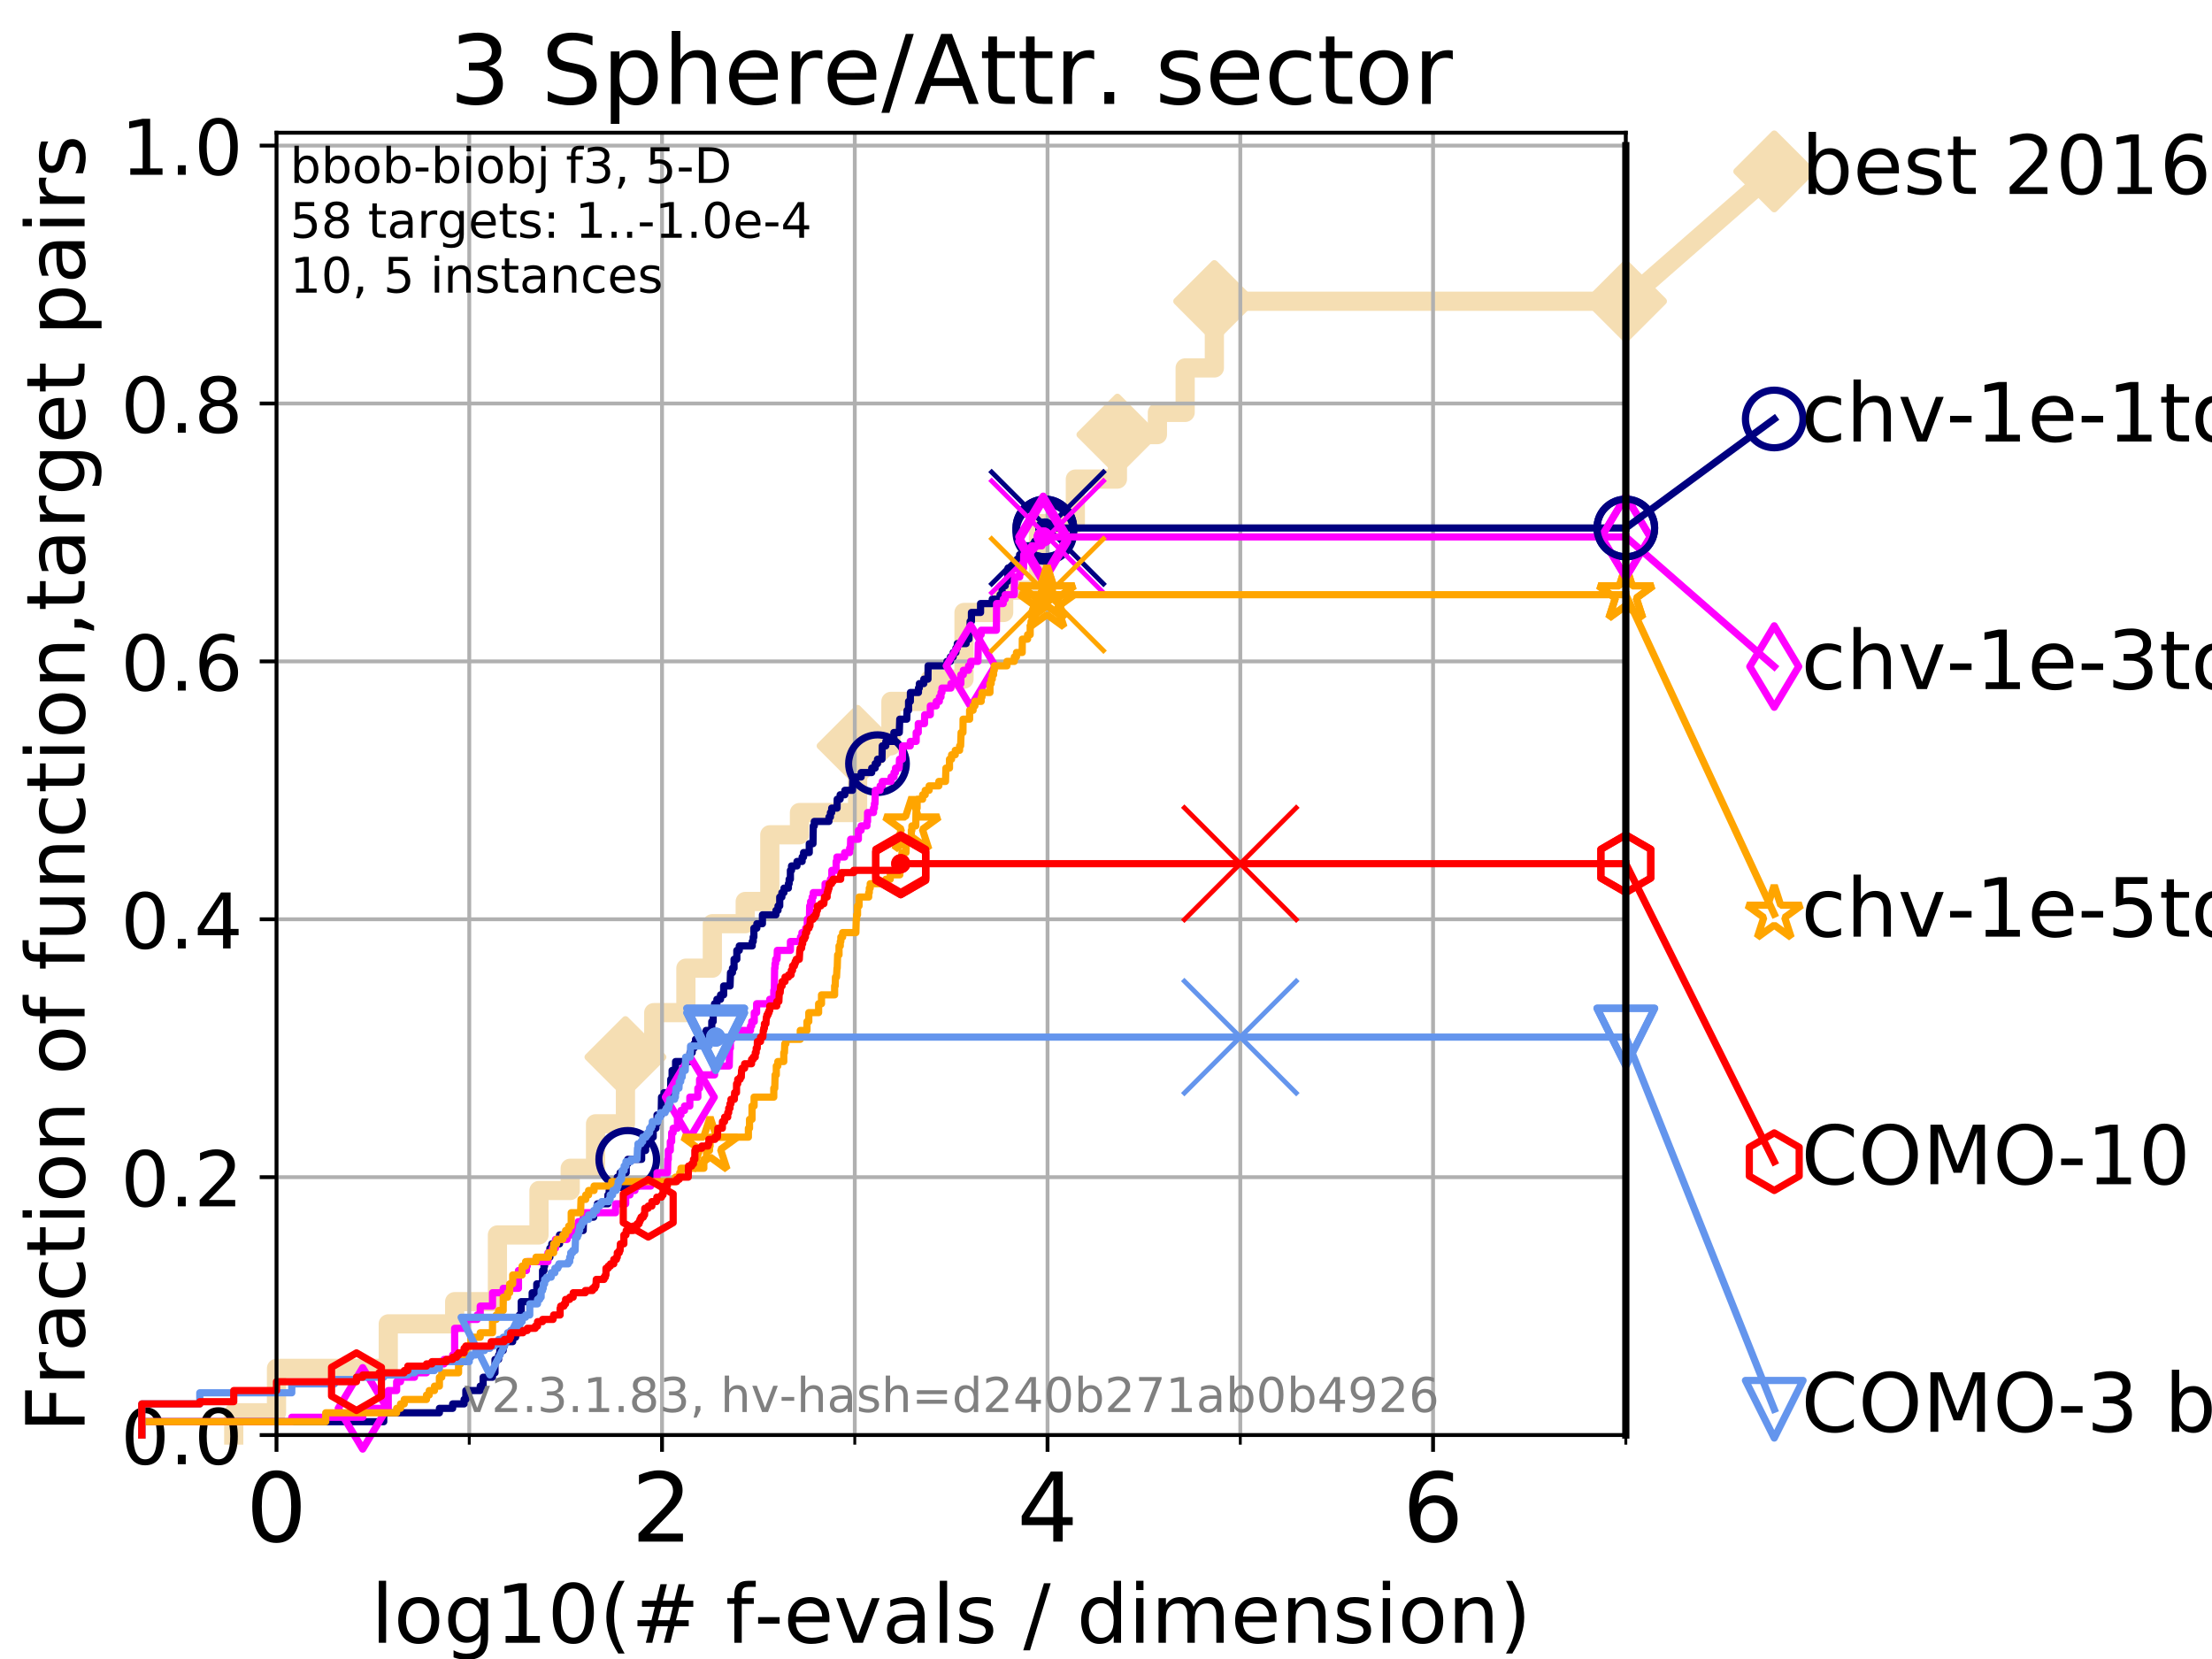 <?xml version="1.0" encoding="utf-8" standalone="no"?>
<!DOCTYPE svg PUBLIC "-//W3C//DTD SVG 1.1//EN"
  "http://www.w3.org/Graphics/SVG/1.1/DTD/svg11.dtd">
<!-- Created with matplotlib (https://matplotlib.org/) -->
<svg height="345.6pt" version="1.1" viewBox="0 0 460.8 345.6" width="460.8pt" xmlns="http://www.w3.org/2000/svg" xmlns:xlink="http://www.w3.org/1999/xlink">
 <defs>
  <style type="text/css">
*{stroke-linecap:butt;stroke-linejoin:round;}
  </style>
 </defs>
 <g id="figure_1">
  <g id="patch_1">
   <path d="M 0 345.6 
L 460.8 345.6 
L 460.8 0 
L 0 0 
z
" style="fill:#ffffff;"/>
  </g>
  <g id="axes_1">
   <g id="patch_2">
    <path d="M 57.6 298.944 
L 338.688 298.944 
L 338.688 27.648 
L 57.6 27.648 
z
" style="fill:#ffffff;"/>
   </g>
   <g id="line2d_1">
    <path d="M 48.692 298.944 
L 48.692 294.313 
L 57.6 294.313 
L 57.6 285.05 
L 80.881 285.05 
L 80.881 275.788 
L 94.715 275.788 
L 94.715 271.157 
L 103.623 271.157 
L 103.623 257.263 
L 112.281 257.263 
L 112.281 248.001 
L 118.787 248.001 
L 118.787 243.37 
L 124.063 243.37 
L 124.063 234.107 
L 130.291 234.107 
L 130.291 220.214 
L 136.189 220.214 
L 136.189 210.951 
L 142.884 210.951 
L 142.884 201.689 
L 148.392 201.689 
L 148.392 192.426 
L 155.245 192.426 
L 155.245 187.795 
L 160.365 187.795 
L 160.365 173.901 
L 166.541 173.901 
L 166.541 169.27 
L 178.649 169.27 
L 178.649 155.377 
L 185.596 155.377 
L 185.596 146.114 
L 193.77 146.114 
L 193.77 141.483 
L 200.822 141.483 
L 200.822 127.589 
L 209.084 127.589 
L 209.084 122.958 
L 216.332 122.958 
L 216.332 109.065 
L 224.017 109.065 
L 224.017 99.802 
L 232.778 99.802 
L 232.778 90.54 
L 241.11 90.54 
L 241.11 85.909 
L 246.889 85.909 
L 246.889 76.646 
L 252.974 76.646 
L 252.974 62.753 
L 338.688 62.753 
" style="fill:none;stroke:#f5deb3;stroke-linecap:square;stroke-width:4;"/>
   </g>
   <g id="line2d_2">
    <defs>
     <path d="M 0 7.778 
L 7.778 0 
L 0 -7.778 
L -7.778 0 
z
" id="mc9d40ff58e" style="stroke:#f5deb3;stroke-linejoin:miter;stroke-width:1.5;"/>
    </defs>
    <g>
     <use style="fill:#f5deb3;stroke:#f5deb3;stroke-linejoin:miter;stroke-width:1.5;" x="130.291" xlink:href="#mc9d40ff58e" y="220.214"/>
     <use style="fill:#f5deb3;stroke:#f5deb3;stroke-linejoin:miter;stroke-width:1.5;" x="178.649" xlink:href="#mc9d40ff58e" y="155.377"/>
     <use style="fill:#f5deb3;stroke:#f5deb3;stroke-linejoin:miter;stroke-width:1.5;" x="232.778" xlink:href="#mc9d40ff58e" y="90.54"/>
     <use style="fill:#f5deb3;stroke:#f5deb3;stroke-linejoin:miter;stroke-width:1.5;" x="252.974" xlink:href="#mc9d40ff58e" y="62.753"/>
     <use style="fill:#f5deb3;stroke:#f5deb3;stroke-linejoin:miter;stroke-width:1.5;" x="252.974" xlink:href="#mc9d40ff58e" y="62.753"/>
     <use style="fill:#f5deb3;stroke:#f5deb3;stroke-linejoin:miter;stroke-width:1.5;" x="338.688" xlink:href="#mc9d40ff58e" y="62.753"/>
    </g>
   </g>
   <g id="line2d_3">
    <path style="fill:none;stroke:#f5deb3;stroke-linecap:square;stroke-width:4;"/>
    <g/>
   </g>
   <g id="line2d_4">
    <path d="M 338.688 62.753 
L 369.608 35.706 
" style="fill:none;stroke:#f5deb3;stroke-linecap:square;stroke-width:4;"/>
    <g>
     <use style="fill:#f5deb3;stroke:#f5deb3;stroke-linejoin:miter;stroke-width:1.5;" x="338.688" xlink:href="#mc9d40ff58e" y="62.753"/>
     <use style="fill:#f5deb3;stroke:#f5deb3;stroke-linejoin:miter;stroke-width:1.5;" x="369.608" xlink:href="#mc9d40ff58e" y="35.706"/>
    </g>
   </g>
   <g id="matplotlib.axis_1">
    <g id="xtick_1">
     <g id="line2d_5">
      <path clip-path="url(#pb0c9c18d27)" d="M 57.6 298.944 
L 57.6 27.648 
" style="fill:none;stroke:#b0b0b0;stroke-linecap:square;stroke-width:0.8;"/>
     </g>
     <g id="line2d_6">
      <defs>
       <path d="M 0 0 
L 0 3.5 
" id="ma5e508955f" style="stroke:#000000;stroke-width:0.8;"/>
      </defs>
      <g>
       <use style="stroke:#000000;stroke-width:0.8;" x="57.6" xlink:href="#ma5e508955f" y="298.944"/>
      </g>
     </g>
     <g id="text_1">
      <!-- 0 -->
      <defs>
       <path d="M 31.781 66.406 
Q 24.172 66.406 20.328 58.906 
Q 16.5 51.422 16.5 36.375 
Q 16.5 21.391 20.328 13.891 
Q 24.172 6.391 31.781 6.391 
Q 39.453 6.391 43.281 13.891 
Q 47.125 21.391 47.125 36.375 
Q 47.125 51.422 43.281 58.906 
Q 39.453 66.406 31.781 66.406 
z
M 31.781 74.219 
Q 44.047 74.219 50.516 64.516 
Q 56.984 54.828 56.984 36.375 
Q 56.984 17.969 50.516 8.266 
Q 44.047 -1.422 31.781 -1.422 
Q 19.531 -1.422 13.062 8.266 
Q 6.594 17.969 6.594 36.375 
Q 6.594 54.828 13.062 64.516 
Q 19.531 74.219 31.781 74.219 
z
" id="DejaVuSans-48"/>
      </defs>
      <g transform="translate(51.237 321.141)scale(0.2 -0.2)">
       <use xlink:href="#DejaVuSans-48"/>
      </g>
     </g>
    </g>
    <g id="xtick_2">
     <g id="line2d_7">
      <path clip-path="url(#pb0c9c18d27)" d="M 137.911 298.944 
L 137.911 27.648 
" style="fill:none;stroke:#b0b0b0;stroke-linecap:square;stroke-width:0.8;"/>
     </g>
     <g id="line2d_8">
      <g>
       <use style="stroke:#000000;stroke-width:0.8;" x="137.911" xlink:href="#ma5e508955f" y="298.944"/>
      </g>
     </g>
     <g id="text_2">
      <!-- 2 -->
      <defs>
       <path d="M 19.188 8.297 
L 53.609 8.297 
L 53.609 0 
L 7.328 0 
L 7.328 8.297 
Q 12.938 14.109 22.625 23.891 
Q 32.328 33.688 34.812 36.531 
Q 39.547 41.844 41.422 45.531 
Q 43.312 49.219 43.312 52.781 
Q 43.312 58.594 39.234 62.25 
Q 35.156 65.922 28.609 65.922 
Q 23.969 65.922 18.812 64.312 
Q 13.672 62.703 7.812 59.422 
L 7.812 69.391 
Q 13.766 71.781 18.938 73 
Q 24.125 74.219 28.422 74.219 
Q 39.75 74.219 46.484 68.547 
Q 53.219 62.891 53.219 53.422 
Q 53.219 48.922 51.531 44.891 
Q 49.859 40.875 45.406 35.406 
Q 44.188 33.984 37.641 27.219 
Q 31.109 20.453 19.188 8.297 
z
" id="DejaVuSans-50"/>
      </defs>
      <g transform="translate(131.548 321.141)scale(0.2 -0.2)">
       <use xlink:href="#DejaVuSans-50"/>
      </g>
     </g>
    </g>
    <g id="xtick_3">
     <g id="line2d_9">
      <path clip-path="url(#pb0c9c18d27)" d="M 218.222 298.944 
L 218.222 27.648 
" style="fill:none;stroke:#b0b0b0;stroke-linecap:square;stroke-width:0.8;"/>
     </g>
     <g id="line2d_10">
      <g>
       <use style="stroke:#000000;stroke-width:0.8;" x="218.222" xlink:href="#ma5e508955f" y="298.944"/>
      </g>
     </g>
     <g id="text_3">
      <!-- 4 -->
      <defs>
       <path d="M 37.797 64.312 
L 12.891 25.391 
L 37.797 25.391 
z
M 35.203 72.906 
L 47.609 72.906 
L 47.609 25.391 
L 58.016 25.391 
L 58.016 17.188 
L 47.609 17.188 
L 47.609 0 
L 37.797 0 
L 37.797 17.188 
L 4.891 17.188 
L 4.891 26.703 
z
" id="DejaVuSans-52"/>
      </defs>
      <g transform="translate(211.859 321.141)scale(0.2 -0.2)">
       <use xlink:href="#DejaVuSans-52"/>
      </g>
     </g>
    </g>
    <g id="xtick_4">
     <g id="line2d_11">
      <path clip-path="url(#pb0c9c18d27)" d="M 298.533 298.944 
L 298.533 27.648 
" style="fill:none;stroke:#b0b0b0;stroke-linecap:square;stroke-width:0.8;"/>
     </g>
     <g id="line2d_12">
      <g>
       <use style="stroke:#000000;stroke-width:0.8;" x="298.533" xlink:href="#ma5e508955f" y="298.944"/>
      </g>
     </g>
     <g id="text_4">
      <!-- 6 -->
      <defs>
       <path d="M 33.016 40.375 
Q 26.375 40.375 22.484 35.828 
Q 18.609 31.297 18.609 23.391 
Q 18.609 15.531 22.484 10.953 
Q 26.375 6.391 33.016 6.391 
Q 39.656 6.391 43.531 10.953 
Q 47.406 15.531 47.406 23.391 
Q 47.406 31.297 43.531 35.828 
Q 39.656 40.375 33.016 40.375 
z
M 52.594 71.297 
L 52.594 62.312 
Q 48.875 64.062 45.094 64.984 
Q 41.312 65.922 37.594 65.922 
Q 27.828 65.922 22.672 59.328 
Q 17.531 52.734 16.797 39.406 
Q 19.672 43.656 24.016 45.922 
Q 28.375 48.188 33.594 48.188 
Q 44.578 48.188 50.953 41.516 
Q 57.328 34.859 57.328 23.391 
Q 57.328 12.156 50.688 5.359 
Q 44.047 -1.422 33.016 -1.422 
Q 20.359 -1.422 13.672 8.266 
Q 6.984 17.969 6.984 36.375 
Q 6.984 53.656 15.188 63.938 
Q 23.391 74.219 37.203 74.219 
Q 40.922 74.219 44.703 73.484 
Q 48.484 72.75 52.594 71.297 
z
" id="DejaVuSans-54"/>
      </defs>
      <g transform="translate(292.17 321.141)scale(0.2 -0.2)">
       <use xlink:href="#DejaVuSans-54"/>
      </g>
     </g>
    </g>
    <g id="xtick_5">
     <g id="line2d_13">
      <path clip-path="url(#pb0c9c18d27)" d="M 97.755 298.944 
L 97.755 27.648 
" style="fill:none;stroke:#b0b0b0;stroke-linecap:square;stroke-width:0.8;"/>
     </g>
     <g id="line2d_14">
      <defs>
       <path d="M 0 0 
L 0 2 
" id="m9d9dbc8a9a" style="stroke:#000000;stroke-width:0.6;"/>
      </defs>
      <g>
       <use style="stroke:#000000;stroke-width:0.6;" x="97.755" xlink:href="#m9d9dbc8a9a" y="298.944"/>
      </g>
     </g>
    </g>
    <g id="xtick_6">
     <g id="line2d_15">
      <path clip-path="url(#pb0c9c18d27)" d="M 178.066 298.944 
L 178.066 27.648 
" style="fill:none;stroke:#b0b0b0;stroke-linecap:square;stroke-width:0.8;"/>
     </g>
     <g id="line2d_16">
      <g>
       <use style="stroke:#000000;stroke-width:0.6;" x="178.066" xlink:href="#m9d9dbc8a9a" y="298.944"/>
      </g>
     </g>
    </g>
    <g id="xtick_7">
     <g id="line2d_17">
      <path clip-path="url(#pb0c9c18d27)" d="M 258.377 298.944 
L 258.377 27.648 
" style="fill:none;stroke:#b0b0b0;stroke-linecap:square;stroke-width:0.8;"/>
     </g>
     <g id="line2d_18">
      <g>
       <use style="stroke:#000000;stroke-width:0.6;" x="258.377" xlink:href="#m9d9dbc8a9a" y="298.944"/>
      </g>
     </g>
    </g>
    <g id="xtick_8">
     <g id="line2d_19">
      <path clip-path="url(#pb0c9c18d27)" d="M 338.688 298.944 
L 338.688 27.648 
" style="fill:none;stroke:#b0b0b0;stroke-linecap:square;stroke-width:0.8;"/>
     </g>
     <g id="line2d_20">
      <g>
       <use style="stroke:#000000;stroke-width:0.6;" x="338.688" xlink:href="#m9d9dbc8a9a" y="298.944"/>
      </g>
     </g>
    </g>
    <g id="text_5">
     <!-- log10(# f-evals / dimension) -->
     <defs>
      <path d="M 9.422 75.984 
L 18.406 75.984 
L 18.406 0 
L 9.422 0 
z
" id="DejaVuSans-108"/>
      <path d="M 30.609 48.391 
Q 23.391 48.391 19.188 42.75 
Q 14.984 37.109 14.984 27.297 
Q 14.984 17.484 19.156 11.844 
Q 23.344 6.203 30.609 6.203 
Q 37.797 6.203 41.984 11.859 
Q 46.188 17.531 46.188 27.297 
Q 46.188 37.016 41.984 42.703 
Q 37.797 48.391 30.609 48.391 
z
M 30.609 56 
Q 42.328 56 49.016 48.375 
Q 55.719 40.766 55.719 27.297 
Q 55.719 13.875 49.016 6.219 
Q 42.328 -1.422 30.609 -1.422 
Q 18.844 -1.422 12.172 6.219 
Q 5.516 13.875 5.516 27.297 
Q 5.516 40.766 12.172 48.375 
Q 18.844 56 30.609 56 
z
" id="DejaVuSans-111"/>
      <path d="M 45.406 27.984 
Q 45.406 37.75 41.375 43.109 
Q 37.359 48.484 30.078 48.484 
Q 22.859 48.484 18.828 43.109 
Q 14.797 37.75 14.797 27.984 
Q 14.797 18.266 18.828 12.891 
Q 22.859 7.516 30.078 7.516 
Q 37.359 7.516 41.375 12.891 
Q 45.406 18.266 45.406 27.984 
z
M 54.391 6.781 
Q 54.391 -7.172 48.188 -13.984 
Q 42 -20.797 29.203 -20.797 
Q 24.469 -20.797 20.266 -20.094 
Q 16.062 -19.391 12.109 -17.922 
L 12.109 -9.188 
Q 16.062 -11.328 19.922 -12.344 
Q 23.781 -13.375 27.781 -13.375 
Q 36.625 -13.375 41.016 -8.766 
Q 45.406 -4.156 45.406 5.172 
L 45.406 9.625 
Q 42.625 4.781 38.281 2.391 
Q 33.938 0 27.875 0 
Q 17.828 0 11.672 7.656 
Q 5.516 15.328 5.516 27.984 
Q 5.516 40.672 11.672 48.328 
Q 17.828 56 27.875 56 
Q 33.938 56 38.281 53.609 
Q 42.625 51.219 45.406 46.391 
L 45.406 54.688 
L 54.391 54.688 
z
" id="DejaVuSans-103"/>
      <path d="M 12.406 8.297 
L 28.516 8.297 
L 28.516 63.922 
L 10.984 60.406 
L 10.984 69.391 
L 28.422 72.906 
L 38.281 72.906 
L 38.281 8.297 
L 54.391 8.297 
L 54.391 0 
L 12.406 0 
z
" id="DejaVuSans-49"/>
      <path d="M 31 75.875 
Q 24.469 64.656 21.281 53.656 
Q 18.109 42.672 18.109 31.391 
Q 18.109 20.125 21.312 9.062 
Q 24.516 -2 31 -13.188 
L 23.188 -13.188 
Q 15.875 -1.703 12.234 9.375 
Q 8.594 20.453 8.594 31.391 
Q 8.594 42.281 12.203 53.312 
Q 15.828 64.359 23.188 75.875 
z
" id="DejaVuSans-40"/>
      <path d="M 51.125 44 
L 36.922 44 
L 32.812 27.688 
L 47.125 27.688 
z
M 43.797 71.781 
L 38.719 51.516 
L 52.984 51.516 
L 58.109 71.781 
L 65.922 71.781 
L 60.891 51.516 
L 76.125 51.516 
L 76.125 44 
L 58.984 44 
L 54.984 27.688 
L 70.516 27.688 
L 70.516 20.219 
L 53.078 20.219 
L 48 0 
L 40.188 0 
L 45.219 20.219 
L 30.906 20.219 
L 25.875 0 
L 18.016 0 
L 23.094 20.219 
L 7.719 20.219 
L 7.719 27.688 
L 24.906 27.688 
L 29 44 
L 13.281 44 
L 13.281 51.516 
L 30.906 51.516 
L 35.891 71.781 
z
" id="DejaVuSans-35"/>
      <path id="DejaVuSans-32"/>
      <path d="M 37.109 75.984 
L 37.109 68.5 
L 28.516 68.5 
Q 23.688 68.5 21.797 66.547 
Q 19.922 64.594 19.922 59.516 
L 19.922 54.688 
L 34.719 54.688 
L 34.719 47.703 
L 19.922 47.703 
L 19.922 0 
L 10.891 0 
L 10.891 47.703 
L 2.297 47.703 
L 2.297 54.688 
L 10.891 54.688 
L 10.891 58.5 
Q 10.891 67.625 15.141 71.797 
Q 19.391 75.984 28.609 75.984 
z
" id="DejaVuSans-102"/>
      <path d="M 4.891 31.391 
L 31.203 31.391 
L 31.203 23.391 
L 4.891 23.391 
z
" id="DejaVuSans-45"/>
      <path d="M 56.203 29.594 
L 56.203 25.203 
L 14.891 25.203 
Q 15.484 15.922 20.484 11.062 
Q 25.484 6.203 34.422 6.203 
Q 39.594 6.203 44.453 7.469 
Q 49.312 8.734 54.109 11.281 
L 54.109 2.781 
Q 49.266 0.734 44.188 -0.344 
Q 39.109 -1.422 33.891 -1.422 
Q 20.797 -1.422 13.156 6.188 
Q 5.516 13.812 5.516 26.812 
Q 5.516 40.234 12.766 48.109 
Q 20.016 56 32.328 56 
Q 43.359 56 49.781 48.891 
Q 56.203 41.797 56.203 29.594 
z
M 47.219 32.234 
Q 47.125 39.594 43.094 43.984 
Q 39.062 48.391 32.422 48.391 
Q 24.906 48.391 20.391 44.141 
Q 15.875 39.891 15.188 32.172 
z
" id="DejaVuSans-101"/>
      <path d="M 2.984 54.688 
L 12.5 54.688 
L 29.594 8.797 
L 46.688 54.688 
L 56.203 54.688 
L 35.688 0 
L 23.484 0 
z
" id="DejaVuSans-118"/>
      <path d="M 34.281 27.484 
Q 23.391 27.484 19.188 25 
Q 14.984 22.516 14.984 16.5 
Q 14.984 11.719 18.141 8.906 
Q 21.297 6.109 26.703 6.109 
Q 34.188 6.109 38.703 11.406 
Q 43.219 16.703 43.219 25.484 
L 43.219 27.484 
z
M 52.203 31.203 
L 52.203 0 
L 43.219 0 
L 43.219 8.297 
Q 40.141 3.328 35.547 0.953 
Q 30.953 -1.422 24.312 -1.422 
Q 15.922 -1.422 10.953 3.297 
Q 6 8.016 6 15.922 
Q 6 25.141 12.172 29.828 
Q 18.359 34.516 30.609 34.516 
L 43.219 34.516 
L 43.219 35.406 
Q 43.219 41.609 39.141 45 
Q 35.062 48.391 27.688 48.391 
Q 23 48.391 18.547 47.266 
Q 14.109 46.141 10.016 43.891 
L 10.016 52.203 
Q 14.938 54.109 19.578 55.047 
Q 24.219 56 28.609 56 
Q 40.484 56 46.344 49.844 
Q 52.203 43.703 52.203 31.203 
z
" id="DejaVuSans-97"/>
      <path d="M 44.281 53.078 
L 44.281 44.578 
Q 40.484 46.531 36.375 47.5 
Q 32.281 48.484 27.875 48.484 
Q 21.188 48.484 17.844 46.438 
Q 14.5 44.391 14.5 40.281 
Q 14.5 37.156 16.891 35.375 
Q 19.281 33.594 26.516 31.984 
L 29.594 31.297 
Q 39.156 29.25 43.188 25.516 
Q 47.219 21.781 47.219 15.094 
Q 47.219 7.469 41.188 3.016 
Q 35.156 -1.422 24.609 -1.422 
Q 20.219 -1.422 15.453 -0.562 
Q 10.688 0.297 5.422 2 
L 5.422 11.281 
Q 10.406 8.688 15.234 7.391 
Q 20.062 6.109 24.812 6.109 
Q 31.156 6.109 34.562 8.281 
Q 37.984 10.453 37.984 14.406 
Q 37.984 18.062 35.516 20.016 
Q 33.062 21.969 24.703 23.781 
L 21.578 24.516 
Q 13.234 26.266 9.516 29.906 
Q 5.812 33.547 5.812 39.891 
Q 5.812 47.609 11.281 51.797 
Q 16.75 56 26.812 56 
Q 31.781 56 36.172 55.266 
Q 40.578 54.547 44.281 53.078 
z
" id="DejaVuSans-115"/>
      <path d="M 25.391 72.906 
L 33.688 72.906 
L 8.297 -9.281 
L 0 -9.281 
z
" id="DejaVuSans-47"/>
      <path d="M 45.406 46.391 
L 45.406 75.984 
L 54.391 75.984 
L 54.391 0 
L 45.406 0 
L 45.406 8.203 
Q 42.578 3.328 38.25 0.953 
Q 33.938 -1.422 27.875 -1.422 
Q 17.969 -1.422 11.734 6.484 
Q 5.516 14.406 5.516 27.297 
Q 5.516 40.188 11.734 48.094 
Q 17.969 56 27.875 56 
Q 33.938 56 38.25 53.625 
Q 42.578 51.266 45.406 46.391 
z
M 14.797 27.297 
Q 14.797 17.391 18.875 11.75 
Q 22.953 6.109 30.078 6.109 
Q 37.203 6.109 41.297 11.75 
Q 45.406 17.391 45.406 27.297 
Q 45.406 37.203 41.297 42.844 
Q 37.203 48.484 30.078 48.484 
Q 22.953 48.484 18.875 42.844 
Q 14.797 37.203 14.797 27.297 
z
" id="DejaVuSans-100"/>
      <path d="M 9.422 54.688 
L 18.406 54.688 
L 18.406 0 
L 9.422 0 
z
M 9.422 75.984 
L 18.406 75.984 
L 18.406 64.594 
L 9.422 64.594 
z
" id="DejaVuSans-105"/>
      <path d="M 52 44.188 
Q 55.375 50.25 60.062 53.125 
Q 64.75 56 71.094 56 
Q 79.641 56 84.281 50.016 
Q 88.922 44.047 88.922 33.016 
L 88.922 0 
L 79.891 0 
L 79.891 32.719 
Q 79.891 40.578 77.094 44.375 
Q 74.312 48.188 68.609 48.188 
Q 61.625 48.188 57.562 43.547 
Q 53.516 38.922 53.516 30.906 
L 53.516 0 
L 44.484 0 
L 44.484 32.719 
Q 44.484 40.625 41.703 44.406 
Q 38.922 48.188 33.109 48.188 
Q 26.219 48.188 22.156 43.531 
Q 18.109 38.875 18.109 30.906 
L 18.109 0 
L 9.078 0 
L 9.078 54.688 
L 18.109 54.688 
L 18.109 46.188 
Q 21.188 51.219 25.484 53.609 
Q 29.781 56 35.688 56 
Q 41.656 56 45.828 52.969 
Q 50 49.953 52 44.188 
z
" id="DejaVuSans-109"/>
      <path d="M 54.891 33.016 
L 54.891 0 
L 45.906 0 
L 45.906 32.719 
Q 45.906 40.484 42.875 44.328 
Q 39.844 48.188 33.797 48.188 
Q 26.516 48.188 22.312 43.547 
Q 18.109 38.922 18.109 30.906 
L 18.109 0 
L 9.078 0 
L 9.078 54.688 
L 18.109 54.688 
L 18.109 46.188 
Q 21.344 51.125 25.703 53.562 
Q 30.078 56 35.797 56 
Q 45.219 56 50.047 50.172 
Q 54.891 44.344 54.891 33.016 
z
" id="DejaVuSans-110"/>
      <path d="M 8.016 75.875 
L 15.828 75.875 
Q 23.141 64.359 26.781 53.312 
Q 30.422 42.281 30.422 31.391 
Q 30.422 20.453 26.781 9.375 
Q 23.141 -1.703 15.828 -13.188 
L 8.016 -13.188 
Q 14.5 -2 17.703 9.062 
Q 20.906 20.125 20.906 31.391 
Q 20.906 42.672 17.703 53.656 
Q 14.5 64.656 8.016 75.875 
z
" id="DejaVuSans-41"/>
     </defs>
     <g transform="translate(77.303 342.218)scale(0.17 -0.17)">
      <use xlink:href="#DejaVuSans-108"/>
      <use x="27.783" xlink:href="#DejaVuSans-111"/>
      <use x="88.965" xlink:href="#DejaVuSans-103"/>
      <use x="152.441" xlink:href="#DejaVuSans-49"/>
      <use x="216.064" xlink:href="#DejaVuSans-48"/>
      <use x="279.688" xlink:href="#DejaVuSans-40"/>
      <use x="318.701" xlink:href="#DejaVuSans-35"/>
      <use x="402.49" xlink:href="#DejaVuSans-32"/>
      <use x="434.277" xlink:href="#DejaVuSans-102"/>
      <use x="469.404" xlink:href="#DejaVuSans-45"/>
      <use x="505.488" xlink:href="#DejaVuSans-101"/>
      <use x="567.012" xlink:href="#DejaVuSans-118"/>
      <use x="626.191" xlink:href="#DejaVuSans-97"/>
      <use x="687.471" xlink:href="#DejaVuSans-108"/>
      <use x="715.254" xlink:href="#DejaVuSans-115"/>
      <use x="767.354" xlink:href="#DejaVuSans-32"/>
      <use x="799.141" xlink:href="#DejaVuSans-47"/>
      <use x="832.832" xlink:href="#DejaVuSans-32"/>
      <use x="864.619" xlink:href="#DejaVuSans-100"/>
      <use x="928.096" xlink:href="#DejaVuSans-105"/>
      <use x="955.879" xlink:href="#DejaVuSans-109"/>
      <use x="1053.291" xlink:href="#DejaVuSans-101"/>
      <use x="1114.814" xlink:href="#DejaVuSans-110"/>
      <use x="1178.193" xlink:href="#DejaVuSans-115"/>
      <use x="1230.293" xlink:href="#DejaVuSans-105"/>
      <use x="1258.076" xlink:href="#DejaVuSans-111"/>
      <use x="1319.258" xlink:href="#DejaVuSans-110"/>
      <use x="1382.637" xlink:href="#DejaVuSans-41"/>
     </g>
    </g>
   </g>
   <g id="matplotlib.axis_2">
    <g id="ytick_1">
     <g id="line2d_21">
      <path clip-path="url(#pb0c9c18d27)" d="M 57.6 298.944 
L 338.688 298.944 
" style="fill:none;stroke:#b0b0b0;stroke-linecap:square;stroke-width:0.8;"/>
     </g>
     <g id="line2d_22">
      <defs>
       <path d="M 0 0 
L -3.5 0 
" id="mebfc0553db" style="stroke:#000000;stroke-width:0.8;"/>
      </defs>
      <g>
       <use style="stroke:#000000;stroke-width:0.8;" x="57.6" xlink:href="#mebfc0553db" y="298.944"/>
      </g>
     </g>
     <g id="text_6">
      <!-- 0.0 -->
      <defs>
       <path d="M 10.688 12.406 
L 21 12.406 
L 21 0 
L 10.688 0 
z
" id="DejaVuSans-46"/>
      </defs>
      <g transform="translate(25.155 305.023)scale(0.16 -0.16)">
       <use xlink:href="#DejaVuSans-48"/>
       <use x="63.623" xlink:href="#DejaVuSans-46"/>
       <use x="95.41" xlink:href="#DejaVuSans-48"/>
      </g>
     </g>
    </g>
    <g id="ytick_2">
     <g id="line2d_23">
      <path clip-path="url(#pb0c9c18d27)" d="M 57.6 245.222 
L 338.688 245.222 
" style="fill:none;stroke:#b0b0b0;stroke-linecap:square;stroke-width:0.8;"/>
     </g>
     <g id="line2d_24">
      <g>
       <use style="stroke:#000000;stroke-width:0.8;" x="57.6" xlink:href="#mebfc0553db" y="245.222"/>
      </g>
     </g>
     <g id="text_7">
      <!-- 0.2 -->
      <g transform="translate(25.155 251.301)scale(0.16 -0.16)">
       <use xlink:href="#DejaVuSans-48"/>
       <use x="63.623" xlink:href="#DejaVuSans-46"/>
       <use x="95.41" xlink:href="#DejaVuSans-50"/>
      </g>
     </g>
    </g>
    <g id="ytick_3">
     <g id="line2d_25">
      <path clip-path="url(#pb0c9c18d27)" d="M 57.6 191.5 
L 338.688 191.5 
" style="fill:none;stroke:#b0b0b0;stroke-linecap:square;stroke-width:0.8;"/>
     </g>
     <g id="line2d_26">
      <g>
       <use style="stroke:#000000;stroke-width:0.8;" x="57.6" xlink:href="#mebfc0553db" y="191.5"/>
      </g>
     </g>
     <g id="text_8">
      <!-- 0.4 -->
      <g transform="translate(25.155 197.579)scale(0.16 -0.16)">
       <use xlink:href="#DejaVuSans-48"/>
       <use x="63.623" xlink:href="#DejaVuSans-46"/>
       <use x="95.41" xlink:href="#DejaVuSans-52"/>
      </g>
     </g>
    </g>
    <g id="ytick_4">
     <g id="line2d_27">
      <path clip-path="url(#pb0c9c18d27)" d="M 57.6 137.778 
L 338.688 137.778 
" style="fill:none;stroke:#b0b0b0;stroke-linecap:square;stroke-width:0.8;"/>
     </g>
     <g id="line2d_28">
      <g>
       <use style="stroke:#000000;stroke-width:0.8;" x="57.6" xlink:href="#mebfc0553db" y="137.778"/>
      </g>
     </g>
     <g id="text_9">
      <!-- 0.6 -->
      <g transform="translate(25.155 143.857)scale(0.16 -0.16)">
       <use xlink:href="#DejaVuSans-48"/>
       <use x="63.623" xlink:href="#DejaVuSans-46"/>
       <use x="95.41" xlink:href="#DejaVuSans-54"/>
      </g>
     </g>
    </g>
    <g id="ytick_5">
     <g id="line2d_29">
      <path clip-path="url(#pb0c9c18d27)" d="M 57.6 84.056 
L 338.688 84.056 
" style="fill:none;stroke:#b0b0b0;stroke-linecap:square;stroke-width:0.8;"/>
     </g>
     <g id="line2d_30">
      <g>
       <use style="stroke:#000000;stroke-width:0.8;" x="57.6" xlink:href="#mebfc0553db" y="84.056"/>
      </g>
     </g>
     <g id="text_10">
      <!-- 0.8 -->
      <defs>
       <path d="M 31.781 34.625 
Q 24.75 34.625 20.719 30.859 
Q 16.703 27.094 16.703 20.516 
Q 16.703 13.922 20.719 10.156 
Q 24.75 6.391 31.781 6.391 
Q 38.812 6.391 42.859 10.172 
Q 46.922 13.969 46.922 20.516 
Q 46.922 27.094 42.891 30.859 
Q 38.875 34.625 31.781 34.625 
z
M 21.922 38.812 
Q 15.578 40.375 12.031 44.719 
Q 8.5 49.078 8.5 55.328 
Q 8.5 64.062 14.719 69.141 
Q 20.953 74.219 31.781 74.219 
Q 42.672 74.219 48.875 69.141 
Q 55.078 64.062 55.078 55.328 
Q 55.078 49.078 51.531 44.719 
Q 48 40.375 41.703 38.812 
Q 48.828 37.156 52.797 32.312 
Q 56.781 27.484 56.781 20.516 
Q 56.781 9.906 50.312 4.234 
Q 43.844 -1.422 31.781 -1.422 
Q 19.734 -1.422 13.25 4.234 
Q 6.781 9.906 6.781 20.516 
Q 6.781 27.484 10.781 32.312 
Q 14.797 37.156 21.922 38.812 
z
M 18.312 54.391 
Q 18.312 48.734 21.844 45.562 
Q 25.391 42.391 31.781 42.391 
Q 38.141 42.391 41.719 45.562 
Q 45.312 48.734 45.312 54.391 
Q 45.312 60.062 41.719 63.234 
Q 38.141 66.406 31.781 66.406 
Q 25.391 66.406 21.844 63.234 
Q 18.312 60.062 18.312 54.391 
z
" id="DejaVuSans-56"/>
      </defs>
      <g transform="translate(25.155 90.135)scale(0.16 -0.16)">
       <use xlink:href="#DejaVuSans-48"/>
       <use x="63.623" xlink:href="#DejaVuSans-46"/>
       <use x="95.41" xlink:href="#DejaVuSans-56"/>
      </g>
     </g>
    </g>
    <g id="ytick_6">
     <g id="line2d_31">
      <path clip-path="url(#pb0c9c18d27)" d="M 57.6 30.334 
L 338.688 30.334 
" style="fill:none;stroke:#b0b0b0;stroke-linecap:square;stroke-width:0.8;"/>
     </g>
     <g id="line2d_32">
      <g>
       <use style="stroke:#000000;stroke-width:0.8;" x="57.6" xlink:href="#mebfc0553db" y="30.334"/>
      </g>
     </g>
     <g id="text_11">
      <!-- 1.0 -->
      <g transform="translate(25.155 36.413)scale(0.16 -0.16)">
       <use xlink:href="#DejaVuSans-49"/>
       <use x="63.623" xlink:href="#DejaVuSans-46"/>
       <use x="95.41" xlink:href="#DejaVuSans-48"/>
      </g>
     </g>
    </g>
    <g id="text_12">
     <!-- Fraction of function,target pairs -->
     <defs>
      <path d="M 9.812 72.906 
L 51.703 72.906 
L 51.703 64.594 
L 19.672 64.594 
L 19.672 43.109 
L 48.578 43.109 
L 48.578 34.812 
L 19.672 34.812 
L 19.672 0 
L 9.812 0 
z
" id="DejaVuSans-70"/>
      <path d="M 41.109 46.297 
Q 39.594 47.172 37.812 47.578 
Q 36.031 48 33.891 48 
Q 26.266 48 22.188 43.047 
Q 18.109 38.094 18.109 28.812 
L 18.109 0 
L 9.078 0 
L 9.078 54.688 
L 18.109 54.688 
L 18.109 46.188 
Q 20.953 51.172 25.484 53.578 
Q 30.031 56 36.531 56 
Q 37.453 56 38.578 55.875 
Q 39.703 55.766 41.062 55.516 
z
" id="DejaVuSans-114"/>
      <path d="M 48.781 52.594 
L 48.781 44.188 
Q 44.969 46.297 41.141 47.344 
Q 37.312 48.391 33.406 48.391 
Q 24.656 48.391 19.812 42.844 
Q 14.984 37.312 14.984 27.297 
Q 14.984 17.281 19.812 11.734 
Q 24.656 6.203 33.406 6.203 
Q 37.312 6.203 41.141 7.25 
Q 44.969 8.297 48.781 10.406 
L 48.781 2.094 
Q 45.016 0.344 40.984 -0.531 
Q 36.969 -1.422 32.422 -1.422 
Q 20.062 -1.422 12.781 6.344 
Q 5.516 14.109 5.516 27.297 
Q 5.516 40.672 12.859 48.328 
Q 20.219 56 33.016 56 
Q 37.156 56 41.109 55.141 
Q 45.062 54.297 48.781 52.594 
z
" id="DejaVuSans-99"/>
      <path d="M 18.312 70.219 
L 18.312 54.688 
L 36.812 54.688 
L 36.812 47.703 
L 18.312 47.703 
L 18.312 18.016 
Q 18.312 11.328 20.141 9.422 
Q 21.969 7.516 27.594 7.516 
L 36.812 7.516 
L 36.812 0 
L 27.594 0 
Q 17.188 0 13.234 3.875 
Q 9.281 7.766 9.281 18.016 
L 9.281 47.703 
L 2.688 47.703 
L 2.688 54.688 
L 9.281 54.688 
L 9.281 70.219 
z
" id="DejaVuSans-116"/>
      <path d="M 8.5 21.578 
L 8.5 54.688 
L 17.484 54.688 
L 17.484 21.922 
Q 17.484 14.156 20.5 10.266 
Q 23.531 6.391 29.594 6.391 
Q 36.859 6.391 41.078 11.031 
Q 45.312 15.672 45.312 23.688 
L 45.312 54.688 
L 54.297 54.688 
L 54.297 0 
L 45.312 0 
L 45.312 8.406 
Q 42.047 3.422 37.719 1 
Q 33.406 -1.422 27.688 -1.422 
Q 18.266 -1.422 13.375 4.438 
Q 8.5 10.297 8.5 21.578 
z
M 31.109 56 
z
" id="DejaVuSans-117"/>
      <path d="M 11.719 12.406 
L 22.016 12.406 
L 22.016 4 
L 14.016 -11.625 
L 7.719 -11.625 
L 11.719 4 
z
" id="DejaVuSans-44"/>
      <path d="M 18.109 8.203 
L 18.109 -20.797 
L 9.078 -20.797 
L 9.078 54.688 
L 18.109 54.688 
L 18.109 46.391 
Q 20.953 51.266 25.266 53.625 
Q 29.594 56 35.594 56 
Q 45.562 56 51.781 48.094 
Q 58.016 40.188 58.016 27.297 
Q 58.016 14.406 51.781 6.484 
Q 45.562 -1.422 35.594 -1.422 
Q 29.594 -1.422 25.266 0.953 
Q 20.953 3.328 18.109 8.203 
z
M 48.688 27.297 
Q 48.688 37.203 44.609 42.844 
Q 40.531 48.484 33.406 48.484 
Q 26.266 48.484 22.188 42.844 
Q 18.109 37.203 18.109 27.297 
Q 18.109 17.391 22.188 11.75 
Q 26.266 6.109 33.406 6.109 
Q 40.531 6.109 44.609 11.75 
Q 48.688 17.391 48.688 27.297 
z
" id="DejaVuSans-112"/>
     </defs>
     <g transform="translate(17.62 298.435)rotate(-90)scale(0.17 -0.17)">
      <use xlink:href="#DejaVuSans-70"/>
      <use x="57.41" xlink:href="#DejaVuSans-114"/>
      <use x="98.523" xlink:href="#DejaVuSans-97"/>
      <use x="159.803" xlink:href="#DejaVuSans-99"/>
      <use x="214.783" xlink:href="#DejaVuSans-116"/>
      <use x="253.992" xlink:href="#DejaVuSans-105"/>
      <use x="281.775" xlink:href="#DejaVuSans-111"/>
      <use x="342.957" xlink:href="#DejaVuSans-110"/>
      <use x="406.336" xlink:href="#DejaVuSans-32"/>
      <use x="438.123" xlink:href="#DejaVuSans-111"/>
      <use x="499.305" xlink:href="#DejaVuSans-102"/>
      <use x="534.51" xlink:href="#DejaVuSans-32"/>
      <use x="566.297" xlink:href="#DejaVuSans-102"/>
      <use x="601.502" xlink:href="#DejaVuSans-117"/>
      <use x="664.881" xlink:href="#DejaVuSans-110"/>
      <use x="728.26" xlink:href="#DejaVuSans-99"/>
      <use x="783.24" xlink:href="#DejaVuSans-116"/>
      <use x="822.449" xlink:href="#DejaVuSans-105"/>
      <use x="850.232" xlink:href="#DejaVuSans-111"/>
      <use x="911.414" xlink:href="#DejaVuSans-110"/>
      <use x="974.793" xlink:href="#DejaVuSans-44"/>
      <use x="1006.58" xlink:href="#DejaVuSans-116"/>
      <use x="1045.789" xlink:href="#DejaVuSans-97"/>
      <use x="1107.068" xlink:href="#DejaVuSans-114"/>
      <use x="1148.166" xlink:href="#DejaVuSans-103"/>
      <use x="1211.643" xlink:href="#DejaVuSans-101"/>
      <use x="1273.166" xlink:href="#DejaVuSans-116"/>
      <use x="1312.375" xlink:href="#DejaVuSans-32"/>
      <use x="1344.162" xlink:href="#DejaVuSans-112"/>
      <use x="1407.639" xlink:href="#DejaVuSans-97"/>
      <use x="1468.918" xlink:href="#DejaVuSans-105"/>
      <use x="1496.701" xlink:href="#DejaVuSans-114"/>
      <use x="1537.814" xlink:href="#DejaVuSans-115"/>
     </g>
    </g>
   </g>
   <g id="line2d_33">
    <defs>
     <path d="M 0 1.5 
C 0.398 1.5 0.779 1.342 1.061 1.061 
C 1.342 0.779 1.5 0.398 1.5 0 
C 1.5 -0.398 1.342 -0.779 1.061 -1.061 
C 0.779 -1.342 0.398 -1.5 0 -1.5 
C -0.398 -1.5 -0.779 -1.342 -1.061 -1.061 
C -1.342 -0.779 -1.5 -0.398 -1.5 0 
C -1.5 0.398 -1.342 0.779 -1.061 1.061 
C -0.779 1.342 -0.398 1.5 0 1.5 
z
" id="m26688b43d4" style="stroke:#f5deb3;"/>
    </defs>
    <g>
     <use style="fill:#f5deb3;stroke:#f5deb3;" x="252.974" xlink:href="#m26688b43d4" y="62.753"/>
     <use style="fill:#f5deb3;stroke:#f5deb3;" x="252.974" xlink:href="#m26688b43d4" y="62.753"/>
    </g>
   </g>
   <g id="line2d_34">
    <defs>
     <path d="M 0 1.5 
C 0.398 1.5 0.779 1.342 1.061 1.061 
C 1.342 0.779 1.5 0.398 1.5 0 
C 1.5 -0.398 1.342 -0.779 1.061 -1.061 
C 0.779 -1.342 0.398 -1.5 0 -1.5 
C -0.398 -1.5 -0.779 -1.342 -1.061 -1.061 
C -1.342 -0.779 -1.5 -0.398 -1.5 0 
C -1.5 0.398 -1.342 0.779 -1.061 1.061 
C -0.779 1.342 -0.398 1.5 0 1.5 
z
" id="m70c4dcd0a9" style="stroke:#000080;"/>
    </defs>
    <g>
     <use style="fill:#000080;stroke:#000080;" x="217.664" xlink:href="#m70c4dcd0a9" y="109.991"/>
     <use style="fill:#000080;stroke:#000080;" x="217.664" xlink:href="#m70c4dcd0a9" y="109.991"/>
    </g>
   </g>
   <g id="line2d_35">
    <path d="M 29.533 298.944 
L 29.533 296.165 
L 79.939 296.165 
L 79.939 294.313 
L 91.535 294.313 
L 91.535 293.387 
L 94.295 293.387 
L 94.295 292.46 
L 96.676 292.46 
L 96.676 291.534 
L 97.044 291.534 
L 97.044 289.682 
L 100.04 289.682 
L 100.04 288.755 
L 100.642 288.755 
L 100.642 286.903 
L 102.597 286.903 
L 102.597 285.977 
L 103.118 285.977 
L 103.118 283.198 
L 103.871 283.198 
L 103.871 282.272 
L 104.115 282.272 
L 104.115 281.345 
L 104.826 281.345 
L 104.826 280.419 
L 105.057 280.419 
L 105.057 279.493 
L 106.803 279.493 
L 106.803 278.567 
L 107.415 278.567 
L 107.415 277.64 
L 108.199 277.64 
L 108.199 273.935 
L 108.578 273.935 
L 108.578 271.157 
L 110.86 271.157 
L 110.86 269.304 
L 111.82 269.304 
L 111.82 267.452 
L 113.023 267.452 
L 113.023 264.673 
L 113.311 264.673 
L 113.311 263.747 
L 113.454 263.747 
L 113.454 261.894 
L 114.552 261.894 
L 114.552 260.042 
L 114.947 260.042 
L 114.947 259.116 
L 116.562 259.116 
L 116.562 257.263 
L 118.04 257.263 
L 118.04 256.337 
L 121.49 256.337 
L 121.579 253.558 
L 123.673 253.558 
L 123.673 252.632 
L 124.444 252.632 
L 124.444 250.779 
L 126.64 250.779 
L 126.64 248.927 
L 126.905 248.927 
L 126.905 248.001 
L 127.358 248.001 
L 127.358 247.075 
L 128.591 247.075 
L 128.591 245.222 
L 129.176 245.222 
L 129.176 244.296 
L 130.452 244.296 
L 130.452 242.443 
L 130.77 242.443 
L 130.77 241.517 
L 133.667 241.517 
L 133.667 239.665 
L 134.492 239.665 
L 134.492 238.738 
L 134.619 238.738 
L 134.619 237.812 
L 135.562 237.812 
L 135.562 236.886 
L 136.073 236.886 
L 136.073 235.033 
L 136.645 235.033 
L 136.645 234.107 
L 136.869 234.107 
L 136.869 232.255 
L 137.736 232.255 
L 137.806 228.55 
L 138.324 228.55 
L 138.324 227.623 
L 139.699 227.623 
L 139.731 224.845 
L 140.011 224.845 
L 140.011 222.992 
L 140.738 222.992 
L 140.738 221.14 
L 143.729 221.14 
L 143.729 219.287 
L 144.197 219.287 
L 144.197 218.361 
L 144.582 218.361 
L 144.582 217.435 
L 144.889 217.435 
L 144.889 216.509 
L 147.041 216.509 
L 147.103 214.656 
L 148.277 214.656 
L 148.277 212.804 
L 148.564 212.804 
L 148.583 210.025 
L 148.845 210.025 
L 148.845 209.099 
L 149.341 209.099 
L 149.341 208.172 
L 150.103 208.172 
L 150.103 207.246 
L 150.75 207.246 
L 150.75 205.394 
L 152.084 205.394 
L 152.176 202.615 
L 152.587 202.615 
L 152.587 201.689 
L 152.915 201.689 
L 152.915 199.836 
L 153.495 199.836 
L 153.495 197.984 
L 154.002 197.984 
L 154.002 197.057 
L 156.706 197.057 
L 156.706 196.131 
L 156.906 196.131 
L 156.906 195.205 
L 157.047 195.205 
L 157.047 193.353 
L 157.664 193.353 
L 157.664 192.426 
L 158.827 192.426 
L 158.827 190.574 
L 161.645 190.574 
L 161.645 189.648 
L 162.078 189.648 
L 162.078 188.721 
L 162.432 188.721 
L 162.432 186.869 
L 162.879 186.869 
L 162.879 185.943 
L 163.316 185.943 
L 163.316 185.016 
L 164.234 185.016 
L 164.234 184.09 
L 164.395 184.09 
L 164.395 183.164 
L 164.653 183.164 
L 164.653 181.311 
L 164.892 181.311 
L 164.892 180.385 
L 166.027 180.385 
L 166.027 179.459 
L 167.099 179.459 
L 167.099 178.533 
L 167.398 178.533 
L 167.398 177.606 
L 168.585 177.606 
L 168.585 175.754 
L 169.36 175.754 
L 169.423 172.049 
L 169.634 172.049 
L 169.634 171.123 
L 172.688 171.123 
L 172.688 170.196 
L 172.993 170.196 
L 172.993 169.27 
L 173.257 169.27 
L 173.257 168.344 
L 174.379 168.344 
L 174.4 166.492 
L 175.017 166.492 
L 175.017 165.565 
L 175.995 165.565 
L 175.995 164.639 
L 177.582 164.639 
L 177.66 161.86 
L 179.396 161.86 
L 179.396 160.934 
L 181.597 160.934 
L 181.597 160.008 
L 182.317 160.008 
L 182.317 159.082 
L 182.799 159.082 
L 182.799 158.155 
L 183.734 158.155 
L 183.789 155.377 
L 184.529 155.377 
L 184.529 154.45 
L 186.208 154.45 
L 186.208 152.598 
L 187.341 152.598 
L 187.435 149.819 
L 188.894 149.819 
L 188.96 147.967 
L 189.269 147.967 
L 189.269 146.114 
L 189.641 146.114 
L 189.657 144.262 
L 191.329 144.262 
L 191.329 143.336 
L 191.514 143.336 
L 191.514 142.409 
L 192.442 142.409 
L 192.442 141.483 
L 193.309 141.483 
L 193.344 138.704 
L 197.253 138.704 
L 197.253 137.778 
L 197.987 137.778 
L 197.987 136.852 
L 198.567 136.852 
L 198.567 135.926 
L 199.137 135.926 
L 199.137 134.999 
L 199.423 134.999 
L 199.423 134.073 
L 201.26 134.073 
L 201.26 133.147 
L 201.86 133.147 
L 201.86 131.294 
L 202.095 131.294 
L 202.095 129.442 
L 202.37 129.442 
L 202.37 127.589 
L 204.268 127.589 
L 204.268 125.737 
L 206.703 125.737 
L 206.703 124.811 
L 208.337 124.811 
L 208.337 123.884 
L 208.754 123.884 
L 208.754 122.032 
L 209.415 122.032 
L 209.415 121.106 
L 209.903 121.106 
L 209.987 118.327 
L 211.911 118.327 
L 211.911 116.475 
L 212.399 116.475 
L 212.399 115.548 
L 212.994 115.548 
L 212.994 114.622 
L 213.476 114.622 
L 213.476 113.696 
L 215.546 113.696 
L 215.546 112.77 
L 216.638 112.77 
L 216.696 110.917 
L 217.664 110.917 
L 217.664 109.991 
L 338.688 109.991 
L 338.688 109.991 
" style="fill:none;stroke:#000080;stroke-linecap:square;stroke-width:1.5;"/>
   </g>
   <g id="line2d_36">
    <defs>
     <path d="M 0 6 
C 1.591 6 3.117 5.368 4.243 4.243 
C 5.368 3.117 6 1.591 6 0 
C 6 -1.591 5.368 -3.117 4.243 -4.243 
C 3.117 -5.368 1.591 -6 0 -6 
C -1.591 -6 -3.117 -5.368 -4.243 -4.243 
C -5.368 -3.117 -6 -1.591 -6 0 
C -6 1.591 -5.368 3.117 -4.243 4.243 
C -3.117 5.368 -1.591 6 0 6 
z
" id="mb0b3b75b76" style="stroke:#000080;stroke-width:1.5;"/>
    </defs>
    <g>
     <use style="fill-opacity:0;stroke:#000080;stroke-width:1.5;" x="130.77" xlink:href="#mb0b3b75b76" y="241.517"/>
     <use style="fill-opacity:0;stroke:#000080;stroke-width:1.5;" x="182.799" xlink:href="#mb0b3b75b76" y="159.082"/>
     <use style="fill-opacity:0;stroke:#000080;stroke-width:1.5;" x="217.664" xlink:href="#mb0b3b75b76" y="110.917"/>
     <use style="fill-opacity:0;stroke:#000080;stroke-width:1.5;" x="217.664" xlink:href="#mb0b3b75b76" y="109.991"/>
     <use style="fill-opacity:0;stroke:#000080;stroke-width:1.5;" x="217.664" xlink:href="#mb0b3b75b76" y="109.991"/>
     <use style="fill-opacity:0;stroke:#000080;stroke-width:1.5;" x="338.688" xlink:href="#mb0b3b75b76" y="109.991"/>
    </g>
   </g>
   <g id="line2d_37">
    <path style="fill:none;stroke:#000080;stroke-linecap:square;stroke-width:1.5;"/>
    <g/>
   </g>
   <g id="line2d_38">
    <path clip-path="url(#pb0c9c18d27)" d="M 218.223 109.991 
" style="fill:none;stroke:#000080;stroke-linecap:square;stroke-width:1.5;"/>
    <defs>
     <path d="M -12 12 
L 12 -12 
M -12 -12 
L 12 12 
" id="m72ec030bf5" style="stroke:#000080;"/>
    </defs>
    <g clip-path="url(#pb0c9c18d27)">
     <use style="fill:#000080;stroke:#000080;" x="218.223" xlink:href="#m72ec030bf5" y="109.991"/>
    </g>
   </g>
   <g id="line2d_39">
    <defs>
     <path d="M 0 1.5 
C 0.398 1.5 0.779 1.342 1.061 1.061 
C 1.342 0.779 1.5 0.398 1.5 0 
C 1.5 -0.398 1.342 -0.779 1.061 -1.061 
C 0.779 -1.342 0.398 -1.5 0 -1.5 
C -0.398 -1.5 -0.779 -1.342 -1.061 -1.061 
C -1.342 -0.779 -1.5 -0.398 -1.5 0 
C -1.5 0.398 -1.342 0.779 -1.061 1.061 
C -0.779 1.342 -0.398 1.5 0 1.5 
z
" id="mab5b10f236" style="stroke:#ff00ff;"/>
    </defs>
    <g>
     <use style="fill:#ff00ff;stroke:#ff00ff;" x="217.322" xlink:href="#mab5b10f236" y="111.843"/>
     <use style="fill:#ff00ff;stroke:#ff00ff;" x="217.322" xlink:href="#mab5b10f236" y="111.843"/>
    </g>
   </g>
   <g id="line2d_40">
    <path d="M 29.533 298.944 
L 29.533 296.165 
L 60.78 296.165 
L 60.78 295.239 
L 75.556 295.239 
L 75.556 293.387 
L 80.881 293.387 
L 80.881 289.682 
L 82.627 289.682 
L 82.627 287.829 
L 83.438 287.829 
L 83.438 286.903 
L 86.351 286.903 
L 86.351 285.977 
L 88.847 285.977 
L 88.847 285.05 
L 90.509 285.05 
L 90.509 284.124 
L 92.504 284.124 
L 92.504 283.198 
L 94.295 283.198 
L 94.295 282.272 
L 94.715 282.272 
L 94.715 276.714 
L 97.044 276.714 
L 97.044 274.862 
L 99.418 274.862 
L 99.418 273.935 
L 100.04 273.935 
L 100.04 272.083 
L 102.597 272.083 
L 102.597 269.304 
L 104.826 269.304 
L 104.826 268.378 
L 108.006 268.378 
L 108.006 264.673 
L 109.668 264.673 
L 109.668 263.747 
L 109.843 263.747 
L 109.843 262.821 
L 114.148 262.821 
L 114.148 260.968 
L 115.077 260.968 
L 115.077 260.042 
L 115.711 260.042 
L 115.711 258.189 
L 118.149 258.189 
L 118.149 257.263 
L 118.994 257.263 
L 118.994 256.337 
L 120.094 256.337 
L 120.094 255.411 
L 120.477 255.411 
L 120.477 254.484 
L 121.668 254.484 
L 121.668 253.558 
L 121.844 253.558 
L 121.844 252.632 
L 128.23 252.632 
L 128.23 250.779 
L 130.345 250.779 
L 130.345 248.927 
L 131.236 248.927 
L 131.236 248.001 
L 132.279 248.001 
L 132.279 247.075 
L 135.562 247.075 
L 135.562 246.148 
L 136.869 246.148 
L 136.869 244.296 
L 139.058 244.296 
L 139.123 241.517 
L 139.221 241.517 
L 139.221 239.665 
L 139.636 239.665 
L 139.636 237.812 
L 139.918 237.812 
L 139.918 235.96 
L 140.226 235.96 
L 140.226 235.033 
L 141.119 235.033 
L 141.119 233.181 
L 141.436 233.181 
L 141.436 232.255 
L 141.858 232.255 
L 141.858 231.328 
L 142.593 231.328 
L 142.593 230.402 
L 143.704 230.402 
L 143.704 228.55 
L 145.373 228.55 
L 145.373 226.697 
L 145.733 226.697 
L 145.733 224.845 
L 146.302 224.845 
L 146.302 223.918 
L 148.864 223.918 
L 148.864 222.066 
L 151.913 222.066 
L 152.006 218.361 
L 152.161 218.361 
L 152.161 216.509 
L 152.497 216.509 
L 152.497 215.582 
L 152.944 215.582 
L 152.944 214.656 
L 156.346 214.656 
L 156.346 213.73 
L 156.599 213.73 
L 156.599 212.804 
L 157.128 212.804 
L 157.128 210.951 
L 157.619 210.951 
L 157.619 209.099 
L 160.346 209.099 
L 160.346 208.172 
L 161.192 208.172 
L 161.192 206.32 
L 161.311 206.32 
L 161.366 201.689 
L 161.447 201.689 
L 161.447 200.762 
L 161.574 200.762 
L 161.574 199.836 
L 161.876 199.836 
L 161.929 197.984 
L 164.66 197.984 
L 164.66 196.131 
L 166.756 196.131 
L 166.756 195.205 
L 167.054 195.205 
L 167.054 194.279 
L 167.823 194.279 
L 167.823 193.353 
L 168.171 193.353 
L 168.171 191.5 
L 168.621 191.5 
L 168.669 188.721 
L 168.865 188.721 
L 168.865 187.795 
L 169.187 187.795 
L 169.187 186.869 
L 169.412 186.869 
L 169.412 185.943 
L 171.876 185.943 
L 171.876 184.09 
L 172.989 184.09 
L 172.989 183.164 
L 173.285 183.164 
L 173.285 181.311 
L 174.184 181.311 
L 174.184 179.459 
L 174.344 179.459 
L 174.344 178.533 
L 175.952 178.533 
L 175.952 177.606 
L 176.991 177.606 
L 176.991 176.68 
L 177.157 176.68 
L 177.208 174.828 
L 178.817 174.828 
L 178.817 172.975 
L 179.383 172.975 
L 179.383 172.049 
L 180.6 172.049 
L 180.6 171.123 
L 180.73 171.123 
L 180.73 169.27 
L 181.969 169.27 
L 181.969 168.344 
L 182.158 168.344 
L 182.158 167.418 
L 182.273 167.418 
L 182.352 164.639 
L 183.346 164.639 
L 183.346 163.713 
L 183.799 163.713 
L 183.799 162.787 
L 185.623 162.787 
L 185.623 161.86 
L 186.237 161.86 
L 186.237 160.934 
L 186.546 160.934 
L 186.546 160.008 
L 187.304 160.008 
L 187.379 158.155 
L 187.984 158.155 
L 188.006 155.377 
L 189.625 155.377 
L 189.625 154.45 
L 190.855 154.45 
L 190.855 152.598 
L 191.29 152.598 
L 191.29 150.745 
L 192.589 150.745 
L 192.622 148.893 
L 193.804 148.893 
L 193.804 147.04 
L 195.034 147.04 
L 195.034 146.114 
L 195.685 146.114 
L 195.685 145.188 
L 196.026 145.188 
L 196.026 144.262 
L 196.226 144.262 
L 196.226 143.336 
L 198.094 143.336 
L 198.094 142.409 
L 200.167 142.409 
L 200.167 140.557 
L 200.677 140.557 
L 200.677 139.631 
L 201.766 139.631 
L 201.766 138.704 
L 202.206 138.704 
L 202.206 137.778 
L 203.724 137.778 
L 203.801 134.073 
L 204.006 134.073 
L 204.088 132.221 
L 204.393 132.221 
L 204.393 131.294 
L 207.568 131.294 
L 207.608 125.737 
L 208.991 125.737 
L 208.991 124.811 
L 209.4 124.811 
L 209.4 123.884 
L 211.296 123.884 
L 211.334 120.179 
L 212.417 120.179 
L 212.417 119.253 
L 212.837 119.253 
L 212.837 118.327 
L 213.226 118.327 
L 213.249 115.548 
L 214.67 115.548 
L 214.67 114.622 
L 214.905 114.622 
L 214.905 113.696 
L 217.043 113.696 
L 217.043 112.77 
L 217.322 112.77 
L 217.322 111.843 
L 338.688 111.843 
L 338.688 111.843 
" style="fill:none;stroke:#ff00ff;stroke-linecap:square;stroke-width:1.5;"/>
   </g>
   <g id="line2d_41">
    <defs>
     <path d="M 0 8.485 
L 5.091 0 
L 0 -8.485 
L -5.091 0 
z
" id="mbb234587d6" style="stroke:#ff00ff;stroke-linejoin:miter;stroke-width:1.5;"/>
    </defs>
    <g>
     <use style="fill-opacity:0;stroke:#ff00ff;stroke-linejoin:miter;stroke-width:1.5;" x="75.556" xlink:href="#mbb234587d6" y="293.387"/>
     <use style="fill-opacity:0;stroke:#ff00ff;stroke-linejoin:miter;stroke-width:1.5;" x="143.704" xlink:href="#mbb234587d6" y="228.55"/>
     <use style="fill-opacity:0;stroke:#ff00ff;stroke-linejoin:miter;stroke-width:1.5;" x="202.206" xlink:href="#mbb234587d6" y="138.704"/>
     <use style="fill-opacity:0;stroke:#ff00ff;stroke-linejoin:miter;stroke-width:1.5;" x="217.322" xlink:href="#mbb234587d6" y="112.77"/>
     <use style="fill-opacity:0;stroke:#ff00ff;stroke-linejoin:miter;stroke-width:1.5;" x="217.322" xlink:href="#mbb234587d6" y="111.843"/>
     <use style="fill-opacity:0;stroke:#ff00ff;stroke-linejoin:miter;stroke-width:1.5;" x="338.688" xlink:href="#mbb234587d6" y="111.843"/>
    </g>
   </g>
   <g id="line2d_42">
    <path style="fill:none;stroke:#ff00ff;stroke-linecap:square;stroke-width:1.5;"/>
    <g/>
   </g>
   <g id="line2d_43">
    <path clip-path="url(#pb0c9c18d27)" d="M 218.223 111.843 
" style="fill:none;stroke:#ff00ff;stroke-linecap:square;stroke-width:1.5;"/>
    <defs>
     <path d="M -12 12 
L 12 -12 
M -12 -12 
L 12 12 
" id="m02e97c56d1" style="stroke:#ff00ff;"/>
    </defs>
    <g clip-path="url(#pb0c9c18d27)">
     <use style="fill:#ff00ff;stroke:#ff00ff;" x="218.223" xlink:href="#m02e97c56d1" y="111.843"/>
    </g>
   </g>
   <g id="line2d_44">
    <defs>
     <path d="M 0 1.5 
C 0.398 1.5 0.779 1.342 1.061 1.061 
C 1.342 0.779 1.5 0.398 1.5 0 
C 1.5 -0.398 1.342 -0.779 1.061 -1.061 
C 0.779 -1.342 0.398 -1.5 0 -1.5 
C -0.398 -1.5 -0.779 -1.342 -1.061 -1.061 
C -1.342 -0.779 -1.5 -0.398 -1.5 0 
C -1.5 0.398 -1.342 0.779 -1.061 1.061 
C -0.779 1.342 -0.398 1.5 0 1.5 
z
" id="mfdcc2e41c4" style="stroke:#ffa500;"/>
    </defs>
    <g>
     <use style="fill:#ffa500;stroke:#ffa500;" x="218.113" xlink:href="#mfdcc2e41c4" y="123.884"/>
     <use style="fill:#ffa500;stroke:#ffa500;" x="218.113" xlink:href="#mfdcc2e41c4" y="123.884"/>
    </g>
   </g>
   <g id="line2d_45">
    <path d="M 29.533 298.944 
L 29.533 296.165 
L 67.851 296.165 
L 67.851 294.313 
L 82.627 294.313 
L 82.627 293.387 
L 83.438 293.387 
L 83.438 292.46 
L 84.213 292.46 
L 84.213 291.534 
L 88.847 291.534 
L 88.847 290.608 
L 89.419 290.608 
L 89.419 289.682 
L 90.509 289.682 
L 90.509 288.755 
L 91.535 288.755 
L 91.535 286.903 
L 92.027 286.903 
L 92.027 285.977 
L 95.526 285.977 
L 95.526 284.124 
L 95.918 284.124 
L 95.918 283.198 
L 96.301 283.198 
L 96.301 282.272 
L 97.044 282.272 
L 97.044 280.419 
L 98.101 280.419 
L 98.101 278.567 
L 100.04 278.567 
L 100.04 277.64 
L 102.597 277.64 
L 102.597 274.862 
L 103.372 274.862 
L 103.372 273.935 
L 103.871 273.935 
L 103.871 273.009 
L 104.826 273.009 
L 104.826 270.231 
L 105.733 270.231 
L 105.733 269.304 
L 106.169 269.304 
L 106.169 267.452 
L 106.803 267.452 
L 106.803 265.599 
L 108.764 265.599 
L 108.764 263.747 
L 109.491 263.747 
L 109.491 262.821 
L 111.663 262.821 
L 111.663 261.894 
L 114.284 261.894 
L 114.284 260.968 
L 115.333 260.968 
L 115.333 259.116 
L 115.959 259.116 
L 115.959 258.189 
L 117.26 258.189 
L 117.26 257.263 
L 117.821 257.263 
L 117.821 256.337 
L 118.471 256.337 
L 118.471 255.411 
L 118.994 255.411 
L 118.994 252.632 
L 120.945 252.632 
L 121.037 249.853 
L 122.018 249.853 
L 122.018 248.927 
L 122.615 248.927 
L 122.615 248.001 
L 123.751 248.001 
L 123.751 247.075 
L 127.421 247.075 
L 127.421 246.148 
L 140.708 246.148 
L 140.708 245.222 
L 141.606 245.222 
L 141.606 244.296 
L 141.858 244.296 
L 141.858 243.37 
L 146.623 243.37 
L 146.623 241.517 
L 147.185 241.517 
L 147.185 239.665 
L 147.809 239.665 
L 147.809 238.738 
L 147.927 238.738 
L 147.927 236.886 
L 155.904 236.886 
L 155.904 235.033 
L 156.139 235.033 
L 156.139 233.181 
L 156.658 233.181 
L 156.658 230.402 
L 157.093 230.402 
L 157.093 228.55 
L 161.192 228.55 
L 161.192 226.697 
L 161.402 226.697 
L 161.466 223.918 
L 161.717 223.918 
L 161.717 222.066 
L 162.034 222.066 
L 162.034 221.14 
L 163.275 221.14 
L 163.275 219.287 
L 163.413 219.287 
L 163.485 217.435 
L 163.717 217.435 
L 163.717 216.509 
L 166.709 216.509 
L 166.709 214.656 
L 168.11 214.656 
L 168.11 212.804 
L 168.488 212.804 
L 168.488 210.951 
L 170.532 210.951 
L 170.532 209.099 
L 171.134 209.099 
L 171.134 207.246 
L 173.867 207.246 
L 173.867 205.394 
L 173.991 205.394 
L 174.039 203.541 
L 174.262 203.541 
L 174.357 201.689 
L 174.409 201.689 
L 174.495 198.91 
L 174.783 198.91 
L 174.783 197.057 
L 175.046 197.057 
L 175.046 196.131 
L 175.162 196.131 
L 175.162 195.205 
L 175.533 195.205 
L 175.533 194.279 
L 178.298 194.279 
L 178.377 191.5 
L 178.456 191.5 
L 178.456 190.574 
L 178.639 190.574 
L 178.639 188.721 
L 178.957 188.721 
L 178.957 186.869 
L 180.965 186.869 
L 180.965 185.943 
L 181.091 185.943 
L 181.091 185.016 
L 181.278 185.016 
L 181.278 184.09 
L 184.536 184.09 
L 184.536 183.164 
L 185.453 183.164 
L 185.453 182.238 
L 187.453 182.238 
L 187.453 181.311 
L 187.569 181.311 
L 187.569 180.385 
L 187.686 180.385 
L 187.686 178.533 
L 187.895 178.533 
L 187.895 177.606 
L 188.738 177.606 
L 188.802 174.828 
L 189.843 174.828 
L 189.843 172.975 
L 189.965 172.975 
L 189.965 172.049 
L 190.778 172.049 
L 190.815 169.27 
L 190.89 169.27 
L 190.89 168.344 
L 191.055 168.344 
L 191.055 166.492 
L 192.194 166.492 
L 192.194 165.565 
L 192.738 165.565 
L 192.738 164.639 
L 193.556 164.639 
L 193.556 163.713 
L 195.577 163.713 
L 195.577 162.787 
L 196.968 162.787 
L 197.054 160.008 
L 197.796 160.008 
L 197.796 158.155 
L 198.23 158.155 
L 198.23 157.229 
L 198.997 157.229 
L 198.997 156.303 
L 199.903 156.303 
L 199.903 155.377 
L 200.115 155.377 
L 200.214 152.598 
L 200.602 152.598 
L 200.624 149.819 
L 201.987 149.819 
L 201.987 147.967 
L 202.715 147.967 
L 202.715 147.04 
L 203.096 147.04 
L 203.096 146.114 
L 204.401 146.114 
L 204.401 145.188 
L 204.573 145.188 
L 204.573 144.262 
L 206.226 144.262 
L 206.226 142.409 
L 206.484 142.409 
L 206.484 141.483 
L 206.711 141.483 
L 206.711 140.557 
L 206.981 140.557 
L 206.981 139.631 
L 207.128 139.631 
L 207.128 138.704 
L 209.765 138.704 
L 209.765 137.778 
L 211.301 137.778 
L 211.301 136.852 
L 211.75 136.852 
L 211.75 135.926 
L 212.943 135.926 
L 212.965 133.147 
L 214.064 133.147 
L 214.064 132.221 
L 214.604 132.221 
L 214.604 130.368 
L 214.791 130.368 
L 214.791 129.442 
L 215.533 129.442 
L 215.533 128.516 
L 215.662 128.516 
L 215.662 126.663 
L 216.433 126.663 
L 216.433 125.737 
L 218.113 125.737 
L 218.113 123.884 
L 338.688 123.884 
L 338.688 123.884 
" style="fill:none;stroke:#ffa500;stroke-linecap:square;stroke-width:1.5;"/>
   </g>
   <g id="line2d_46">
    <defs>
     <path d="M 0 -6 
L -1.347 -1.854 
L -5.706 -1.854 
L -2.18 0.708 
L -3.527 4.854 
L -0 2.292 
L 3.527 4.854 
L 2.18 0.708 
L 5.706 -1.854 
L 1.347 -1.854 
z
" id="mac796407af" style="stroke:#ffa500;stroke-linejoin:bevel;stroke-width:1.5;"/>
    </defs>
    <g>
     <use style="fill-opacity:0;stroke:#ffa500;stroke-linejoin:bevel;stroke-width:1.5;" x="147.927" xlink:href="#mac796407af" y="238.738"/>
     <use style="fill-opacity:0;stroke:#ffa500;stroke-linejoin:bevel;stroke-width:1.5;" x="189.965" xlink:href="#mac796407af" y="172.049"/>
     <use style="fill-opacity:0;stroke:#ffa500;stroke-linejoin:bevel;stroke-width:1.5;" x="218.113" xlink:href="#mac796407af" y="125.737"/>
     <use style="fill-opacity:0;stroke:#ffa500;stroke-linejoin:bevel;stroke-width:1.5;" x="218.113" xlink:href="#mac796407af" y="123.884"/>
     <use style="fill-opacity:0;stroke:#ffa500;stroke-linejoin:bevel;stroke-width:1.5;" x="218.113" xlink:href="#mac796407af" y="123.884"/>
     <use style="fill-opacity:0;stroke:#ffa500;stroke-linejoin:bevel;stroke-width:1.5;" x="338.688" xlink:href="#mac796407af" y="123.884"/>
    </g>
   </g>
   <g id="line2d_47">
    <path style="fill:none;stroke:#ffa500;stroke-linecap:square;stroke-width:1.5;"/>
    <g/>
   </g>
   <g id="line2d_48">
    <path clip-path="url(#pb0c9c18d27)" d="M 218.222 123.884 
" style="fill:none;stroke:#ffa500;stroke-linecap:square;stroke-width:1.5;"/>
    <defs>
     <path d="M -12 12 
L 12 -12 
M -12 -12 
L 12 12 
" id="m6111a1f564" style="stroke:#ffa500;"/>
    </defs>
    <g clip-path="url(#pb0c9c18d27)">
     <use style="fill:#ffa500;stroke:#ffa500;" x="218.222" xlink:href="#m6111a1f564" y="123.884"/>
    </g>
   </g>
   <g id="line2d_49">
    <defs>
     <path d="M 0 1.5 
C 0.398 1.5 0.779 1.342 1.061 1.061 
C 1.342 0.779 1.5 0.398 1.5 0 
C 1.5 -0.398 1.342 -0.779 1.061 -1.061 
C 0.779 -1.342 0.398 -1.5 0 -1.5 
C -0.398 -1.5 -0.779 -1.342 -1.061 -1.061 
C -1.342 -0.779 -1.5 -0.398 -1.5 0 
C -1.5 0.398 -1.342 0.779 -1.061 1.061 
C -0.779 1.342 -0.398 1.5 0 1.5 
z
" id="m3dd75788b3" style="stroke:#6495ed;"/>
    </defs>
    <g>
     <use style="fill:#6495ed;stroke:#6495ed;" x="149.086" xlink:href="#m3dd75788b3" y="216.045"/>
     <use style="fill:#6495ed;stroke:#6495ed;" x="149.086" xlink:href="#m3dd75788b3" y="216.045"/>
    </g>
   </g>
   <g id="line2d_50">
    <path d="M 29.533 298.944 
L 29.533 292.46 
L 41.621 292.46 
L 41.621 290.145 
L 60.78 290.145 
L 60.78 288.292 
L 69.688 288.292 
L 69.688 287.366 
L 74.263 287.366 
L 74.263 286.903 
L 79.939 286.903 
L 79.939 286.44 
L 84.956 286.44 
L 84.956 285.977 
L 86.351 285.977 
L 86.351 285.514 
L 90.509 285.514 
L 90.509 285.05 
L 91.535 285.05 
L 91.535 283.661 
L 97.755 283.661 
L 97.755 282.735 
L 98.101 282.735 
L 98.101 282.272 
L 99.098 282.272 
L 99.098 281.345 
L 100.935 281.345 
L 100.935 280.882 
L 102.06 280.882 
L 102.06 280.419 
L 102.859 280.419 
L 102.859 279.956 
L 103.871 279.956 
L 103.871 279.03 
L 104.826 279.03 
L 104.826 278.567 
L 105.733 278.567 
L 105.733 277.64 
L 106.383 277.64 
L 106.383 277.177 
L 108.006 277.177 
L 108.006 276.251 
L 108.199 276.251 
L 108.199 275.788 
L 108.389 275.788 
L 108.389 275.325 
L 108.764 275.325 
L 108.764 274.399 
L 109.491 274.399 
L 109.491 273.935 
L 110.359 273.935 
L 110.359 271.62 
L 111.975 271.62 
L 111.975 270.694 
L 112.432 270.694 
L 112.432 270.231 
L 112.73 270.231 
L 112.73 268.841 
L 113.023 268.841 
L 113.023 268.378 
L 113.168 268.378 
L 113.168 267.452 
L 113.454 267.452 
L 113.454 266.526 
L 113.874 266.526 
L 113.874 266.062 
L 114.817 266.062 
L 114.817 265.136 
L 115.586 265.136 
L 115.586 264.21 
L 116.203 264.21 
L 116.203 263.747 
L 116.443 263.747 
L 116.443 263.284 
L 118.364 263.284 
L 118.364 262.821 
L 118.682 262.821 
L 118.682 261.894 
L 118.891 261.894 
L 118.891 260.968 
L 119.301 260.968 
L 119.301 260.505 
L 119.801 260.505 
L 119.899 257.726 
L 120.287 257.726 
L 120.287 257.263 
L 120.477 257.263 
L 120.572 256.337 
L 120.759 256.337 
L 120.759 255.411 
L 121.128 255.411 
L 121.128 254.948 
L 121.31 254.948 
L 121.31 254.484 
L 121.756 254.484 
L 121.756 254.021 
L 122.615 254.021 
L 122.615 253.095 
L 123.594 253.095 
L 123.673 252.169 
L 124.293 252.169 
L 124.293 251.243 
L 124.965 251.243 
L 124.965 250.779 
L 125.328 250.779 
L 125.328 250.316 
L 126.839 250.316 
L 126.839 249.853 
L 127.1 249.853 
L 127.1 248.927 
L 127.611 248.927 
L 127.674 248.001 
L 128.351 248.001 
L 128.351 247.538 
L 128.591 247.538 
L 128.591 247.075 
L 128.768 247.075 
L 128.768 246.148 
L 129.06 246.148 
L 129.06 245.685 
L 129.461 245.685 
L 129.461 244.759 
L 129.574 244.759 
L 129.574 243.833 
L 130.019 243.833 
L 130.019 242.906 
L 130.398 242.906 
L 130.398 241.98 
L 131.44 241.98 
L 131.44 241.517 
L 132.707 241.517 
L 132.801 239.201 
L 132.894 239.201 
L 132.894 238.275 
L 133.533 238.275 
L 133.533 237.812 
L 133.888 237.812 
L 133.888 236.886 
L 134.577 236.886 
L 134.577 236.423 
L 134.912 236.423 
L 134.912 235.96 
L 135.321 235.96 
L 135.321 235.033 
L 135.682 235.033 
L 135.682 234.57 
L 135.879 234.57 
L 135.879 233.644 
L 137.09 233.644 
L 137.09 232.718 
L 137.559 232.718 
L 137.559 231.792 
L 138.561 231.792 
L 138.561 231.328 
L 138.795 231.328 
L 138.795 230.865 
L 139.317 230.865 
L 139.317 229.939 
L 139.541 229.939 
L 139.541 229.013 
L 140.529 229.013 
L 140.529 228.55 
L 140.708 228.55 
L 140.708 227.623 
L 140.827 227.623 
L 140.827 226.697 
L 141.436 226.697 
L 141.521 225.308 
L 141.802 225.308 
L 141.886 224.382 
L 142.107 224.382 
L 142.216 222.992 
L 142.753 222.992 
L 142.832 220.214 
L 143.779 220.214 
L 143.853 217.898 
L 147.73 217.898 
L 147.73 216.972 
L 149.086 216.972 
L 149.086 216.045 
L 338.688 216.045 
L 338.688 216.045 
" style="fill:none;stroke:#6495ed;stroke-linecap:square;stroke-width:1.5;"/>
   </g>
   <g id="line2d_51">
    <defs>
     <path d="M -0 6 
L 6 -6 
L -6 -6 
z
" id="ma7316b5f97" style="stroke:#6495ed;stroke-linejoin:miter;stroke-width:1.5;"/>
    </defs>
    <g>
     <use style="fill-opacity:0;stroke:#6495ed;stroke-linejoin:miter;stroke-width:1.5;" x="102.06" xlink:href="#ma7316b5f97" y="280.419"/>
     <use style="fill-opacity:0;stroke:#6495ed;stroke-linejoin:miter;stroke-width:1.5;" x="149.086" xlink:href="#ma7316b5f97" y="216.972"/>
     <use style="fill-opacity:0;stroke:#6495ed;stroke-linejoin:miter;stroke-width:1.5;" x="149.086" xlink:href="#ma7316b5f97" y="216.972"/>
     <use style="fill-opacity:0;stroke:#6495ed;stroke-linejoin:miter;stroke-width:1.5;" x="149.086" xlink:href="#ma7316b5f97" y="216.045"/>
     <use style="fill-opacity:0;stroke:#6495ed;stroke-linejoin:miter;stroke-width:1.5;" x="149.086" xlink:href="#ma7316b5f97" y="216.045"/>
     <use style="fill-opacity:0;stroke:#6495ed;stroke-linejoin:miter;stroke-width:1.5;" x="338.688" xlink:href="#ma7316b5f97" y="216.045"/>
    </g>
   </g>
   <g id="line2d_52">
    <path style="fill:none;stroke:#6495ed;stroke-linecap:square;stroke-width:1.5;"/>
    <g/>
   </g>
   <g id="line2d_53">
    <path clip-path="url(#pb0c9c18d27)" d="M 258.377 216.045 
" style="fill:none;stroke:#6495ed;stroke-linecap:square;stroke-width:1.5;"/>
    <defs>
     <path d="M -12 12 
L 12 -12 
M -12 -12 
L 12 12 
" id="m48cab24754" style="stroke:#6495ed;"/>
    </defs>
    <g clip-path="url(#pb0c9c18d27)">
     <use style="fill:#6495ed;stroke:#6495ed;" x="258.377" xlink:href="#m48cab24754" y="216.045"/>
    </g>
   </g>
   <g id="line2d_54">
    <defs>
     <path d="M 0 1.5 
C 0.398 1.5 0.779 1.342 1.061 1.061 
C 1.342 0.779 1.5 0.398 1.5 0 
C 1.5 -0.398 1.342 -0.779 1.061 -1.061 
C 0.779 -1.342 0.398 -1.5 0 -1.5 
C -0.398 -1.5 -0.779 -1.342 -1.061 -1.061 
C -1.342 -0.779 -1.5 -0.398 -1.5 0 
C -1.5 0.398 -1.342 0.779 -1.061 1.061 
C -0.779 1.342 -0.398 1.5 0 1.5 
z
" id="m99e097118c" style="stroke:#ff0000;"/>
    </defs>
    <g>
     <use style="fill:#ff0000;stroke:#ff0000;" x="187.643" xlink:href="#m99e097118c" y="179.922"/>
     <use style="fill:#ff0000;stroke:#ff0000;" x="187.643" xlink:href="#m99e097118c" y="179.922"/>
    </g>
   </g>
   <g id="line2d_55">
    <path d="M 29.533 298.944 
L 29.533 292.46 
L 41.621 292.46 
L 41.621 291.997 
L 48.692 291.997 
L 48.692 289.682 
L 57.6 289.682 
L 57.6 287.829 
L 74.263 287.829 
L 74.263 286.903 
L 75.556 286.903 
L 75.556 286.44 
L 78.942 286.44 
L 78.942 285.977 
L 84.213 285.977 
L 84.213 285.514 
L 84.956 285.514 
L 84.956 284.587 
L 88.847 284.587 
L 88.847 284.124 
L 89.973 284.124 
L 89.973 283.661 
L 92.969 283.661 
L 92.969 283.198 
L 94.295 283.198 
L 94.295 282.735 
L 95.125 282.735 
L 95.125 282.272 
L 95.526 282.272 
L 95.526 281.809 
L 96.676 281.809 
L 96.676 280.882 
L 97.044 280.882 
L 97.044 280.419 
L 102.331 280.419 
L 102.331 279.493 
L 105.057 279.493 
L 105.057 279.03 
L 106.169 279.03 
L 106.169 278.567 
L 106.383 278.567 
L 106.383 277.64 
L 108.949 277.64 
L 108.949 277.177 
L 109.843 277.177 
L 109.843 276.714 
L 111.506 276.714 
L 111.506 276.251 
L 111.975 276.251 
L 111.975 275.325 
L 113.023 275.325 
L 113.023 274.862 
L 115.206 274.862 
L 115.206 274.399 
L 115.333 274.399 
L 115.333 273.935 
L 116.68 273.935 
L 116.68 272.546 
L 116.798 272.546 
L 116.798 272.083 
L 117.486 272.083 
L 117.486 271.62 
L 117.821 271.62 
L 117.821 270.694 
L 118.682 270.694 
L 118.682 270.231 
L 119.402 270.231 
L 119.402 269.304 
L 121.931 269.304 
L 121.931 268.841 
L 123.434 268.841 
L 123.434 268.378 
L 123.908 268.378 
L 123.908 267.915 
L 124.14 267.915 
L 124.216 266.526 
L 125.823 266.526 
L 125.823 266.062 
L 126.1 266.062 
L 126.1 265.599 
L 126.236 265.599 
L 126.236 264.21 
L 126.707 264.21 
L 126.707 263.747 
L 127.165 263.747 
L 127.165 263.284 
L 127.861 263.284 
L 127.861 262.357 
L 128.411 262.357 
L 128.411 261.894 
L 128.591 261.894 
L 128.591 260.968 
L 129.002 260.968 
L 129.002 260.505 
L 129.176 260.505 
L 129.233 259.116 
L 129.964 259.116 
L 129.964 257.263 
L 130.398 257.263 
L 130.452 256.337 
L 131.938 256.337 
L 131.938 255.411 
L 132.707 255.411 
L 132.707 254.948 
L 133.125 254.948 
L 133.125 254.484 
L 133.307 254.484 
L 133.307 254.021 
L 133.533 254.021 
L 133.533 253.558 
L 134.019 253.558 
L 134.019 253.095 
L 134.279 253.095 
L 134.322 251.706 
L 135.036 251.706 
L 135.036 251.243 
L 135.8 251.243 
L 135.8 250.316 
L 136.757 250.316 
L 136.832 249.39 
L 137.806 249.39 
L 137.806 248.927 
L 138.119 248.927 
L 138.119 247.538 
L 138.426 247.538 
L 138.426 247.075 
L 139.025 247.075 
L 139.025 246.148 
L 140.974 246.148 
L 140.974 245.685 
L 141.493 245.685 
L 141.493 245.222 
L 143.375 245.222 
L 143.426 242.906 
L 144.1 242.906 
L 144.1 242.443 
L 144.463 242.443 
L 144.463 241.517 
L 144.748 241.517 
L 144.748 239.665 
L 144.959 239.665 
L 144.959 239.201 
L 146.194 239.201 
L 146.194 238.738 
L 147.49 238.738 
L 147.49 238.275 
L 147.67 238.275 
L 147.67 237.349 
L 148.938 237.349 
L 148.938 236.886 
L 149.45 236.886 
L 149.539 235.033 
L 150.48 235.033 
L 150.497 233.644 
L 150.933 233.644 
L 150.949 232.718 
L 151.597 232.718 
L 151.597 231.792 
L 151.803 231.792 
L 151.803 230.865 
L 152.068 230.865 
L 152.068 229.939 
L 152.269 229.939 
L 152.269 229.013 
L 152.974 229.013 
L 153.032 227.623 
L 153.424 227.623 
L 153.438 225.771 
L 153.68 225.771 
L 153.68 224.845 
L 154.181 224.845 
L 154.181 224.382 
L 154.426 224.382 
L 154.48 222.992 
L 154.574 222.992 
L 154.574 222.529 
L 155.116 222.529 
L 155.116 221.603 
L 156.563 221.603 
L 156.563 220.677 
L 156.918 220.677 
L 156.918 220.214 
L 157.335 220.214 
L 157.335 219.287 
L 157.529 219.287 
L 157.529 218.361 
L 157.743 218.361 
L 157.776 216.972 
L 158.434 216.972 
L 158.434 216.045 
L 158.911 216.045 
L 159.005 214.656 
L 159.098 214.656 
L 159.098 214.193 
L 159.242 214.193 
L 159.242 213.267 
L 159.558 213.267 
L 159.648 211.877 
L 159.768 211.877 
L 159.768 211.414 
L 160.006 211.414 
L 160.006 210.951 
L 160.201 210.951 
L 160.201 210.488 
L 160.356 210.488 
L 160.356 209.562 
L 161.814 209.562 
L 161.814 208.635 
L 162.252 208.635 
L 162.338 206.783 
L 162.526 206.783 
L 162.628 205.394 
L 162.929 205.394 
L 162.929 204.467 
L 163.534 204.467 
L 163.534 203.541 
L 164.257 203.541 
L 164.257 203.078 
L 164.802 203.078 
L 164.84 202.152 
L 165.098 202.152 
L 165.098 201.226 
L 165.49 201.226 
L 165.49 200.762 
L 165.654 200.762 
L 165.654 200.299 
L 165.866 200.299 
L 165.866 199.836 
L 166.507 199.836 
L 166.609 197.984 
L 166.676 197.984 
L 166.676 197.521 
L 166.988 197.521 
L 167.067 196.594 
L 167.21 196.594 
L 167.21 195.668 
L 167.564 195.668 
L 167.564 195.205 
L 167.786 195.205 
L 167.786 194.279 
L 168.054 194.279 
L 168.054 193.353 
L 168.531 193.353 
L 168.531 192.889 
L 168.722 192.889 
L 168.806 191.5 
L 169.389 191.5 
L 169.389 191.037 
L 169.803 191.037 
L 169.803 190.574 
L 170.031 190.574 
L 170.136 189.648 
L 170.283 189.648 
L 170.283 188.721 
L 170.988 188.721 
L 170.988 188.258 
L 171.626 188.258 
L 171.711 187.332 
L 171.746 187.332 
L 171.746 186.869 
L 172.308 186.869 
L 172.308 185.943 
L 172.439 185.943 
L 172.439 185.479 
L 172.573 185.479 
L 172.573 185.016 
L 172.721 185.016 
L 172.721 184.09 
L 173.23 184.09 
L 173.23 183.627 
L 173.554 183.627 
L 173.554 183.164 
L 175.125 183.164 
L 175.125 182.238 
L 175.31 182.238 
L 175.31 181.775 
L 177.838 181.775 
L 177.838 181.311 
L 187.467 181.311 
L 187.467 180.385 
L 187.643 180.385 
L 187.643 179.922 
L 338.688 179.922 
L 338.688 179.922 
" style="fill:none;stroke:#ff0000;stroke-linecap:square;stroke-width:1.5;"/>
   </g>
   <g id="line2d_56">
    <defs>
     <path d="M 0 -6 
L -5.196 -3 
L -5.196 3 
L -0 6 
L 5.196 3 
L 5.196 -3 
z
" id="m7bf7600393" style="stroke:#ff0000;stroke-linejoin:miter;stroke-width:1.5;"/>
    </defs>
    <g>
     <use style="fill-opacity:0;stroke:#ff0000;stroke-linejoin:miter;stroke-width:1.5;" x="74.263" xlink:href="#m7bf7600393" y="287.829"/>
     <use style="fill-opacity:0;stroke:#ff0000;stroke-linejoin:miter;stroke-width:1.5;" x="135.036" xlink:href="#m7bf7600393" y="251.706"/>
     <use style="fill-opacity:0;stroke:#ff0000;stroke-linejoin:miter;stroke-width:1.5;" x="187.643" xlink:href="#m7bf7600393" y="180.385"/>
     <use style="fill-opacity:0;stroke:#ff0000;stroke-linejoin:miter;stroke-width:1.5;" x="187.643" xlink:href="#m7bf7600393" y="180.385"/>
     <use style="fill-opacity:0;stroke:#ff0000;stroke-linejoin:miter;stroke-width:1.5;" x="187.643" xlink:href="#m7bf7600393" y="179.922"/>
     <use style="fill-opacity:0;stroke:#ff0000;stroke-linejoin:miter;stroke-width:1.5;" x="338.688" xlink:href="#m7bf7600393" y="179.922"/>
    </g>
   </g>
   <g id="line2d_57">
    <path style="fill:none;stroke:#ff0000;stroke-linecap:square;stroke-width:1.5;"/>
    <g/>
   </g>
   <g id="line2d_58">
    <path clip-path="url(#pb0c9c18d27)" d="M 258.377 179.922 
" style="fill:none;stroke:#ff0000;stroke-linecap:square;stroke-width:1.5;"/>
    <defs>
     <path d="M -12 12 
L 12 -12 
M -12 -12 
L 12 12 
" id="md6d198ff02" style="stroke:#ff0000;"/>
    </defs>
    <g clip-path="url(#pb0c9c18d27)">
     <use style="fill:#ff0000;stroke:#ff0000;" x="258.377" xlink:href="#md6d198ff02" y="179.922"/>
    </g>
   </g>
   <g id="line2d_59">
    <path d="M 338.688 216.045 
L 369.608 293.572 
" style="fill:none;stroke:#6495ed;stroke-linecap:square;stroke-width:1.5;"/>
    <g>
     <use style="fill-opacity:0;stroke:#6495ed;stroke-linejoin:miter;stroke-width:1.5;" x="338.688" xlink:href="#ma7316b5f97" y="216.045"/>
     <use style="fill-opacity:0;stroke:#6495ed;stroke-linejoin:miter;stroke-width:1.5;" x="369.608" xlink:href="#ma7316b5f97" y="293.572"/>
    </g>
   </g>
   <g id="line2d_60">
    <path d="M 338.688 179.922 
L 369.608 241.999 
" style="fill:none;stroke:#ff0000;stroke-linecap:square;stroke-width:1.5;"/>
    <g>
     <use style="fill-opacity:0;stroke:#ff0000;stroke-linejoin:miter;stroke-width:1.5;" x="338.688" xlink:href="#m7bf7600393" y="179.922"/>
     <use style="fill-opacity:0;stroke:#ff0000;stroke-linejoin:miter;stroke-width:1.5;" x="369.608" xlink:href="#m7bf7600393" y="241.999"/>
    </g>
   </g>
   <g id="line2d_61">
    <path d="M 338.688 123.884 
L 369.608 190.426 
" style="fill:none;stroke:#ffa500;stroke-linecap:square;stroke-width:1.5;"/>
    <g>
     <use style="fill-opacity:0;stroke:#ffa500;stroke-linejoin:bevel;stroke-width:1.5;" x="338.688" xlink:href="#mac796407af" y="123.884"/>
     <use style="fill-opacity:0;stroke:#ffa500;stroke-linejoin:bevel;stroke-width:1.5;" x="369.608" xlink:href="#mac796407af" y="190.426"/>
    </g>
   </g>
   <g id="line2d_62">
    <path d="M 338.688 111.843 
L 369.608 138.852 
" style="fill:none;stroke:#ff00ff;stroke-linecap:square;stroke-width:1.5;"/>
    <g>
     <use style="fill-opacity:0;stroke:#ff00ff;stroke-linejoin:miter;stroke-width:1.5;" x="338.688" xlink:href="#mbb234587d6" y="111.843"/>
     <use style="fill-opacity:0;stroke:#ff00ff;stroke-linejoin:miter;stroke-width:1.5;" x="369.608" xlink:href="#mbb234587d6" y="138.852"/>
    </g>
   </g>
   <g id="line2d_63">
    <path d="M 338.688 109.991 
L 369.608 87.279 
" style="fill:none;stroke:#000080;stroke-linecap:square;stroke-width:1.5;"/>
    <g>
     <use style="fill-opacity:0;stroke:#000080;stroke-width:1.5;" x="338.688" xlink:href="#mb0b3b75b76" y="109.991"/>
     <use style="fill-opacity:0;stroke:#000080;stroke-width:1.5;" x="369.608" xlink:href="#mb0b3b75b76" y="87.279"/>
    </g>
   </g>
   <g id="line2d_64">
    <path d="M 338.688 298.944 
L 338.688 30.334 
" style="fill:none;stroke:#000000;stroke-linecap:square;stroke-width:1.5;"/>
   </g>
   <g id="patch_3">
    <path d="M 57.6 298.944 
L 57.6 27.648 
" style="fill:none;stroke:#000000;stroke-linecap:square;stroke-linejoin:miter;stroke-width:0.8;"/>
   </g>
   <g id="patch_4">
    <path d="M 338.688 298.944 
L 338.688 27.648 
" style="fill:none;stroke:#000000;stroke-linecap:square;stroke-linejoin:miter;stroke-width:0.8;"/>
   </g>
   <g id="patch_5">
    <path d="M 57.6 298.944 
L 338.688 298.944 
" style="fill:none;stroke:#000000;stroke-linecap:square;stroke-linejoin:miter;stroke-width:0.8;"/>
   </g>
   <g id="patch_6">
    <path d="M 57.6 27.648 
L 338.688 27.648 
" style="fill:none;stroke:#000000;stroke-linecap:square;stroke-linejoin:miter;stroke-width:0.8;"/>
   </g>
   <g id="text_13">
    <!-- COMO-3 bio -->
    <defs>
     <path d="M 64.406 67.281 
L 64.406 56.891 
Q 59.422 61.531 53.781 63.812 
Q 48.141 66.109 41.797 66.109 
Q 29.297 66.109 22.656 58.469 
Q 16.016 50.828 16.016 36.375 
Q 16.016 21.969 22.656 14.328 
Q 29.297 6.688 41.797 6.688 
Q 48.141 6.688 53.781 8.984 
Q 59.422 11.281 64.406 15.922 
L 64.406 5.609 
Q 59.234 2.094 53.438 0.328 
Q 47.656 -1.422 41.219 -1.422 
Q 24.656 -1.422 15.125 8.703 
Q 5.609 18.844 5.609 36.375 
Q 5.609 53.953 15.125 64.078 
Q 24.656 74.219 41.219 74.219 
Q 47.75 74.219 53.531 72.484 
Q 59.328 70.75 64.406 67.281 
z
" id="DejaVuSans-67"/>
     <path d="M 39.406 66.219 
Q 28.656 66.219 22.328 58.203 
Q 16.016 50.203 16.016 36.375 
Q 16.016 22.609 22.328 14.594 
Q 28.656 6.594 39.406 6.594 
Q 50.141 6.594 56.422 14.594 
Q 62.703 22.609 62.703 36.375 
Q 62.703 50.203 56.422 58.203 
Q 50.141 66.219 39.406 66.219 
z
M 39.406 74.219 
Q 54.734 74.219 63.906 63.938 
Q 73.094 53.656 73.094 36.375 
Q 73.094 19.141 63.906 8.859 
Q 54.734 -1.422 39.406 -1.422 
Q 24.031 -1.422 14.812 8.828 
Q 5.609 19.094 5.609 36.375 
Q 5.609 53.656 14.812 63.938 
Q 24.031 74.219 39.406 74.219 
z
" id="DejaVuSans-79"/>
     <path d="M 9.812 72.906 
L 24.516 72.906 
L 43.109 23.297 
L 61.812 72.906 
L 76.516 72.906 
L 76.516 0 
L 66.891 0 
L 66.891 64.016 
L 48.094 14.016 
L 38.188 14.016 
L 19.391 64.016 
L 19.391 0 
L 9.812 0 
z
" id="DejaVuSans-77"/>
     <path d="M 40.578 39.312 
Q 47.656 37.797 51.625 33 
Q 55.609 28.219 55.609 21.188 
Q 55.609 10.406 48.188 4.484 
Q 40.766 -1.422 27.094 -1.422 
Q 22.516 -1.422 17.656 -0.516 
Q 12.797 0.391 7.625 2.203 
L 7.625 11.719 
Q 11.719 9.328 16.594 8.109 
Q 21.484 6.891 26.812 6.891 
Q 36.078 6.891 40.938 10.547 
Q 45.797 14.203 45.797 21.188 
Q 45.797 27.641 41.281 31.266 
Q 36.766 34.906 28.719 34.906 
L 20.219 34.906 
L 20.219 43.016 
L 29.109 43.016 
Q 36.375 43.016 40.234 45.922 
Q 44.094 48.828 44.094 54.297 
Q 44.094 59.906 40.109 62.906 
Q 36.141 65.922 28.719 65.922 
Q 24.656 65.922 20.016 65.031 
Q 15.375 64.156 9.812 62.312 
L 9.812 71.094 
Q 15.438 72.656 20.344 73.438 
Q 25.25 74.219 29.594 74.219 
Q 40.828 74.219 47.359 69.109 
Q 53.906 64.016 53.906 55.328 
Q 53.906 49.266 50.438 45.094 
Q 46.969 40.922 40.578 39.312 
z
" id="DejaVuSans-51"/>
     <path d="M 48.688 27.297 
Q 48.688 37.203 44.609 42.844 
Q 40.531 48.484 33.406 48.484 
Q 26.266 48.484 22.188 42.844 
Q 18.109 37.203 18.109 27.297 
Q 18.109 17.391 22.188 11.75 
Q 26.266 6.109 33.406 6.109 
Q 40.531 6.109 44.609 11.75 
Q 48.688 17.391 48.688 27.297 
z
M 18.109 46.391 
Q 20.953 51.266 25.266 53.625 
Q 29.594 56 35.594 56 
Q 45.562 56 51.781 48.094 
Q 58.016 40.188 58.016 27.297 
Q 58.016 14.406 51.781 6.484 
Q 45.562 -1.422 35.594 -1.422 
Q 29.594 -1.422 25.266 0.953 
Q 20.953 3.328 18.109 8.203 
L 18.109 0 
L 9.078 0 
L 9.078 75.984 
L 18.109 75.984 
z
" id="DejaVuSans-98"/>
    </defs>
    <g transform="translate(375.229 298.263)scale(0.17 -0.17)">
     <use xlink:href="#DejaVuSans-67"/>
     <use x="69.824" xlink:href="#DejaVuSans-79"/>
     <use x="148.535" xlink:href="#DejaVuSans-77"/>
     <use x="234.814" xlink:href="#DejaVuSans-79"/>
     <use x="313.557" xlink:href="#DejaVuSans-45"/>
     <use x="349.641" xlink:href="#DejaVuSans-51"/>
     <use x="413.264" xlink:href="#DejaVuSans-32"/>
     <use x="445.051" xlink:href="#DejaVuSans-98"/>
     <use x="508.527" xlink:href="#DejaVuSans-105"/>
     <use x="536.311" xlink:href="#DejaVuSans-111"/>
    </g>
   </g>
   <g id="text_14">
    <!-- COMO-10 bi -->
    <g transform="translate(375.229 246.69)scale(0.17 -0.17)">
     <use xlink:href="#DejaVuSans-67"/>
     <use x="69.824" xlink:href="#DejaVuSans-79"/>
     <use x="148.535" xlink:href="#DejaVuSans-77"/>
     <use x="234.814" xlink:href="#DejaVuSans-79"/>
     <use x="313.557" xlink:href="#DejaVuSans-45"/>
     <use x="349.641" xlink:href="#DejaVuSans-49"/>
     <use x="413.264" xlink:href="#DejaVuSans-48"/>
     <use x="476.887" xlink:href="#DejaVuSans-32"/>
     <use x="508.674" xlink:href="#DejaVuSans-98"/>
     <use x="572.15" xlink:href="#DejaVuSans-105"/>
    </g>
   </g>
   <g id="text_15">
    <!-- chv-1e-5to -->
    <defs>
     <path d="M 54.891 33.016 
L 54.891 0 
L 45.906 0 
L 45.906 32.719 
Q 45.906 40.484 42.875 44.328 
Q 39.844 48.188 33.797 48.188 
Q 26.516 48.188 22.312 43.547 
Q 18.109 38.922 18.109 30.906 
L 18.109 0 
L 9.078 0 
L 9.078 75.984 
L 18.109 75.984 
L 18.109 46.188 
Q 21.344 51.125 25.703 53.562 
Q 30.078 56 35.797 56 
Q 45.219 56 50.047 50.172 
Q 54.891 44.344 54.891 33.016 
z
" id="DejaVuSans-104"/>
     <path d="M 10.797 72.906 
L 49.516 72.906 
L 49.516 64.594 
L 19.828 64.594 
L 19.828 46.734 
Q 21.969 47.469 24.109 47.828 
Q 26.266 48.188 28.422 48.188 
Q 40.625 48.188 47.75 41.5 
Q 54.891 34.812 54.891 23.391 
Q 54.891 11.625 47.562 5.094 
Q 40.234 -1.422 26.906 -1.422 
Q 22.312 -1.422 17.547 -0.641 
Q 12.797 0.141 7.719 1.703 
L 7.719 11.625 
Q 12.109 9.234 16.797 8.062 
Q 21.484 6.891 26.703 6.891 
Q 35.156 6.891 40.078 11.328 
Q 45.016 15.766 45.016 23.391 
Q 45.016 31 40.078 35.438 
Q 35.156 39.891 26.703 39.891 
Q 22.75 39.891 18.812 39.016 
Q 14.891 38.141 10.797 36.281 
z
" id="DejaVuSans-53"/>
    </defs>
    <g transform="translate(375.229 195.117)scale(0.17 -0.17)">
     <use xlink:href="#DejaVuSans-99"/>
     <use x="54.98" xlink:href="#DejaVuSans-104"/>
     <use x="118.359" xlink:href="#DejaVuSans-118"/>
     <use x="177.508" xlink:href="#DejaVuSans-45"/>
     <use x="213.592" xlink:href="#DejaVuSans-49"/>
     <use x="277.215" xlink:href="#DejaVuSans-101"/>
     <use x="338.738" xlink:href="#DejaVuSans-45"/>
     <use x="374.822" xlink:href="#DejaVuSans-53"/>
     <use x="438.445" xlink:href="#DejaVuSans-116"/>
     <use x="477.654" xlink:href="#DejaVuSans-111"/>
    </g>
   </g>
   <g id="text_16">
    <!-- chv-1e-3to -->
    <g transform="translate(375.229 143.543)scale(0.17 -0.17)">
     <use xlink:href="#DejaVuSans-99"/>
     <use x="54.98" xlink:href="#DejaVuSans-104"/>
     <use x="118.359" xlink:href="#DejaVuSans-118"/>
     <use x="177.508" xlink:href="#DejaVuSans-45"/>
     <use x="213.592" xlink:href="#DejaVuSans-49"/>
     <use x="277.215" xlink:href="#DejaVuSans-101"/>
     <use x="338.738" xlink:href="#DejaVuSans-45"/>
     <use x="374.822" xlink:href="#DejaVuSans-51"/>
     <use x="438.445" xlink:href="#DejaVuSans-116"/>
     <use x="477.654" xlink:href="#DejaVuSans-111"/>
    </g>
   </g>
   <g id="text_17">
    <!-- chv-1e-1to -->
    <g transform="translate(375.229 91.97)scale(0.17 -0.17)">
     <use xlink:href="#DejaVuSans-99"/>
     <use x="54.98" xlink:href="#DejaVuSans-104"/>
     <use x="118.359" xlink:href="#DejaVuSans-118"/>
     <use x="177.508" xlink:href="#DejaVuSans-45"/>
     <use x="213.592" xlink:href="#DejaVuSans-49"/>
     <use x="277.215" xlink:href="#DejaVuSans-101"/>
     <use x="338.738" xlink:href="#DejaVuSans-45"/>
     <use x="374.822" xlink:href="#DejaVuSans-49"/>
     <use x="438.445" xlink:href="#DejaVuSans-116"/>
     <use x="477.654" xlink:href="#DejaVuSans-111"/>
    </g>
   </g>
   <g id="text_18">
    <!-- best 2016 -->
    <g transform="translate(375.229 40.397)scale(0.17 -0.17)">
     <use xlink:href="#DejaVuSans-98"/>
     <use x="63.477" xlink:href="#DejaVuSans-101"/>
     <use x="125" xlink:href="#DejaVuSans-115"/>
     <use x="177.1" xlink:href="#DejaVuSans-116"/>
     <use x="216.309" xlink:href="#DejaVuSans-32"/>
     <use x="248.096" xlink:href="#DejaVuSans-50"/>
     <use x="311.719" xlink:href="#DejaVuSans-48"/>
     <use x="375.342" xlink:href="#DejaVuSans-49"/>
     <use x="438.965" xlink:href="#DejaVuSans-54"/>
    </g>
   </g>
   <g id="text_19">
    <!-- bbob-biobj f3, 5-D -->
    <defs>
     <path d="M 9.422 54.688 
L 18.406 54.688 
L 18.406 -0.984 
Q 18.406 -11.422 14.422 -16.109 
Q 10.453 -20.797 1.609 -20.797 
L -1.812 -20.797 
L -1.812 -13.188 
L 0.594 -13.188 
Q 5.719 -13.188 7.562 -10.812 
Q 9.422 -8.453 9.422 -0.984 
z
M 9.422 75.984 
L 18.406 75.984 
L 18.406 64.594 
L 9.422 64.594 
z
" id="DejaVuSans-106"/>
     <path d="M 19.672 64.797 
L 19.672 8.109 
L 31.594 8.109 
Q 46.688 8.109 53.688 14.938 
Q 60.688 21.781 60.688 36.531 
Q 60.688 51.172 53.688 57.984 
Q 46.688 64.797 31.594 64.797 
z
M 9.812 72.906 
L 30.078 72.906 
Q 51.266 72.906 61.172 64.094 
Q 71.094 55.281 71.094 36.531 
Q 71.094 17.672 61.125 8.828 
Q 51.172 0 30.078 0 
L 9.812 0 
z
" id="DejaVuSans-68"/>
    </defs>
    <g transform="translate(60.411 38.111)scale(0.102 -0.102)">
     <use xlink:href="#DejaVuSans-98"/>
     <use x="63.477" xlink:href="#DejaVuSans-98"/>
     <use x="126.953" xlink:href="#DejaVuSans-111"/>
     <use x="188.135" xlink:href="#DejaVuSans-98"/>
     <use x="251.611" xlink:href="#DejaVuSans-45"/>
     <use x="287.695" xlink:href="#DejaVuSans-98"/>
     <use x="351.172" xlink:href="#DejaVuSans-105"/>
     <use x="378.955" xlink:href="#DejaVuSans-111"/>
     <use x="440.137" xlink:href="#DejaVuSans-98"/>
     <use x="503.613" xlink:href="#DejaVuSans-106"/>
     <use x="531.396" xlink:href="#DejaVuSans-32"/>
     <use x="563.184" xlink:href="#DejaVuSans-102"/>
     <use x="598.389" xlink:href="#DejaVuSans-51"/>
     <use x="662.012" xlink:href="#DejaVuSans-44"/>
     <use x="693.799" xlink:href="#DejaVuSans-32"/>
     <use x="725.586" xlink:href="#DejaVuSans-53"/>
     <use x="789.209" xlink:href="#DejaVuSans-45"/>
     <use x="825.293" xlink:href="#DejaVuSans-68"/>
    </g>
    <!-- 58 targets: 1..-1.0e-4 -->
    <defs>
     <path d="M 11.719 12.406 
L 22.016 12.406 
L 22.016 0 
L 11.719 0 
z
M 11.719 51.703 
L 22.016 51.703 
L 22.016 39.312 
L 11.719 39.312 
z
" id="DejaVuSans-58"/>
    </defs>
    <g transform="translate(60.411 49.533)scale(0.102 -0.102)">
     <use xlink:href="#DejaVuSans-53"/>
     <use x="63.623" xlink:href="#DejaVuSans-56"/>
     <use x="127.246" xlink:href="#DejaVuSans-32"/>
     <use x="159.033" xlink:href="#DejaVuSans-116"/>
     <use x="198.242" xlink:href="#DejaVuSans-97"/>
     <use x="259.521" xlink:href="#DejaVuSans-114"/>
     <use x="300.619" xlink:href="#DejaVuSans-103"/>
     <use x="364.096" xlink:href="#DejaVuSans-101"/>
     <use x="425.619" xlink:href="#DejaVuSans-116"/>
     <use x="464.828" xlink:href="#DejaVuSans-115"/>
     <use x="516.928" xlink:href="#DejaVuSans-58"/>
     <use x="550.619" xlink:href="#DejaVuSans-32"/>
     <use x="582.406" xlink:href="#DejaVuSans-49"/>
     <use x="646.029" xlink:href="#DejaVuSans-46"/>
     <use x="677.816" xlink:href="#DejaVuSans-46"/>
     <use x="709.604" xlink:href="#DejaVuSans-45"/>
     <use x="745.688" xlink:href="#DejaVuSans-49"/>
     <use x="809.311" xlink:href="#DejaVuSans-46"/>
     <use x="841.098" xlink:href="#DejaVuSans-48"/>
     <use x="904.721" xlink:href="#DejaVuSans-101"/>
     <use x="966.244" xlink:href="#DejaVuSans-45"/>
     <use x="1002.328" xlink:href="#DejaVuSans-52"/>
    </g>
    <!-- 10, 5 instances -->
    <g transform="translate(60.411 60.955)scale(0.102 -0.102)">
     <use xlink:href="#DejaVuSans-49"/>
     <use x="63.623" xlink:href="#DejaVuSans-48"/>
     <use x="127.246" xlink:href="#DejaVuSans-44"/>
     <use x="159.033" xlink:href="#DejaVuSans-32"/>
     <use x="190.82" xlink:href="#DejaVuSans-53"/>
     <use x="254.443" xlink:href="#DejaVuSans-32"/>
     <use x="286.23" xlink:href="#DejaVuSans-105"/>
     <use x="314.014" xlink:href="#DejaVuSans-110"/>
     <use x="377.393" xlink:href="#DejaVuSans-115"/>
     <use x="429.492" xlink:href="#DejaVuSans-116"/>
     <use x="468.701" xlink:href="#DejaVuSans-97"/>
     <use x="529.98" xlink:href="#DejaVuSans-110"/>
     <use x="593.359" xlink:href="#DejaVuSans-99"/>
     <use x="648.34" xlink:href="#DejaVuSans-101"/>
     <use x="709.863" xlink:href="#DejaVuSans-115"/>
    </g>
   </g>
   <g id="text_20">
    <!-- v2.3.1.83, hv-hash=d240b271ab0b4926 -->
    <defs>
     <path d="M 10.594 45.406 
L 73.188 45.406 
L 73.188 37.203 
L 10.594 37.203 
z
M 10.594 25.484 
L 73.188 25.484 
L 73.188 17.188 
L 10.594 17.188 
z
" id="DejaVuSans-61"/>
     <path d="M 8.203 72.906 
L 55.078 72.906 
L 55.078 68.703 
L 28.609 0 
L 18.312 0 
L 43.219 64.594 
L 8.203 64.594 
z
" id="DejaVuSans-55"/>
     <path d="M 10.984 1.516 
L 10.984 10.5 
Q 14.703 8.734 18.5 7.812 
Q 22.312 6.891 25.984 6.891 
Q 35.75 6.891 40.891 13.453 
Q 46.047 20.016 46.781 33.406 
Q 43.953 29.203 39.594 26.953 
Q 35.25 24.703 29.984 24.703 
Q 19.047 24.703 12.672 31.312 
Q 6.297 37.938 6.297 49.422 
Q 6.297 60.641 12.938 67.422 
Q 19.578 74.219 30.609 74.219 
Q 43.266 74.219 49.922 64.516 
Q 56.594 54.828 56.594 36.375 
Q 56.594 19.141 48.406 8.859 
Q 40.234 -1.422 26.422 -1.422 
Q 22.703 -1.422 18.891 -0.688 
Q 15.094 0.047 10.984 1.516 
z
M 30.609 32.422 
Q 37.25 32.422 41.125 36.953 
Q 45.016 41.5 45.016 49.422 
Q 45.016 57.281 41.125 61.844 
Q 37.25 66.406 30.609 66.406 
Q 23.969 66.406 20.094 61.844 
Q 16.219 57.281 16.219 49.422 
Q 16.219 41.5 20.094 36.953 
Q 23.969 32.422 30.609 32.422 
z
" id="DejaVuSans-57"/>
    </defs>
    <g style="fill:#808080;" transform="translate(96.452 294.151)scale(0.1 -0.1)">
     <use xlink:href="#DejaVuSans-118"/>
     <use x="59.18" xlink:href="#DejaVuSans-50"/>
     <use x="122.803" xlink:href="#DejaVuSans-46"/>
     <use x="154.59" xlink:href="#DejaVuSans-51"/>
     <use x="218.213" xlink:href="#DejaVuSans-46"/>
     <use x="250" xlink:href="#DejaVuSans-49"/>
     <use x="313.623" xlink:href="#DejaVuSans-46"/>
     <use x="345.41" xlink:href="#DejaVuSans-56"/>
     <use x="409.033" xlink:href="#DejaVuSans-51"/>
     <use x="472.656" xlink:href="#DejaVuSans-44"/>
     <use x="504.443" xlink:href="#DejaVuSans-32"/>
     <use x="536.23" xlink:href="#DejaVuSans-104"/>
     <use x="599.609" xlink:href="#DejaVuSans-118"/>
     <use x="658.758" xlink:href="#DejaVuSans-45"/>
     <use x="694.842" xlink:href="#DejaVuSans-104"/>
     <use x="758.221" xlink:href="#DejaVuSans-97"/>
     <use x="819.5" xlink:href="#DejaVuSans-115"/>
     <use x="871.6" xlink:href="#DejaVuSans-104"/>
     <use x="934.979" xlink:href="#DejaVuSans-61"/>
     <use x="1018.768" xlink:href="#DejaVuSans-100"/>
     <use x="1082.244" xlink:href="#DejaVuSans-50"/>
     <use x="1145.867" xlink:href="#DejaVuSans-52"/>
     <use x="1209.49" xlink:href="#DejaVuSans-48"/>
     <use x="1273.113" xlink:href="#DejaVuSans-98"/>
     <use x="1336.59" xlink:href="#DejaVuSans-50"/>
     <use x="1400.213" xlink:href="#DejaVuSans-55"/>
     <use x="1463.836" xlink:href="#DejaVuSans-49"/>
     <use x="1527.459" xlink:href="#DejaVuSans-97"/>
     <use x="1588.738" xlink:href="#DejaVuSans-98"/>
     <use x="1652.215" xlink:href="#DejaVuSans-48"/>
     <use x="1715.838" xlink:href="#DejaVuSans-98"/>
     <use x="1779.314" xlink:href="#DejaVuSans-52"/>
     <use x="1842.938" xlink:href="#DejaVuSans-57"/>
     <use x="1906.561" xlink:href="#DejaVuSans-50"/>
     <use x="1970.184" xlink:href="#DejaVuSans-54"/>
    </g>
   </g>
   <g id="text_21">
    <!-- 3 Sphere/Attr. sector -->
    <defs>
     <path d="M 53.516 70.516 
L 53.516 60.891 
Q 47.906 63.578 42.922 64.891 
Q 37.938 66.219 33.297 66.219 
Q 25.25 66.219 20.875 63.094 
Q 16.5 59.969 16.5 54.203 
Q 16.5 49.359 19.406 46.891 
Q 22.312 44.438 30.422 42.922 
L 36.375 41.703 
Q 47.406 39.594 52.656 34.297 
Q 57.906 29 57.906 20.125 
Q 57.906 9.516 50.797 4.047 
Q 43.703 -1.422 29.984 -1.422 
Q 24.812 -1.422 18.969 -0.25 
Q 13.141 0.922 6.891 3.219 
L 6.891 13.375 
Q 12.891 10.016 18.656 8.297 
Q 24.422 6.594 29.984 6.594 
Q 38.422 6.594 43.016 9.906 
Q 47.609 13.234 47.609 19.391 
Q 47.609 24.75 44.312 27.781 
Q 41.016 30.812 33.5 32.328 
L 27.484 33.5 
Q 16.453 35.688 11.516 40.375 
Q 6.594 45.062 6.594 53.422 
Q 6.594 63.094 13.406 68.656 
Q 20.219 74.219 32.172 74.219 
Q 37.312 74.219 42.625 73.281 
Q 47.953 72.359 53.516 70.516 
z
" id="DejaVuSans-83"/>
     <path d="M 34.188 63.188 
L 20.797 26.906 
L 47.609 26.906 
z
M 28.609 72.906 
L 39.797 72.906 
L 67.578 0 
L 57.328 0 
L 50.688 18.703 
L 17.828 18.703 
L 11.188 0 
L 0.781 0 
z
" id="DejaVuSans-65"/>
    </defs>
    <g transform="translate(93.642 21.648)scale(0.2 -0.2)">
     <use xlink:href="#DejaVuSans-51"/>
     <use x="63.623" xlink:href="#DejaVuSans-32"/>
     <use x="95.41" xlink:href="#DejaVuSans-83"/>
     <use x="158.887" xlink:href="#DejaVuSans-112"/>
     <use x="222.363" xlink:href="#DejaVuSans-104"/>
     <use x="285.742" xlink:href="#DejaVuSans-101"/>
     <use x="347.266" xlink:href="#DejaVuSans-114"/>
     <use x="388.348" xlink:href="#DejaVuSans-101"/>
     <use x="449.871" xlink:href="#DejaVuSans-47"/>
     <use x="483.562" xlink:href="#DejaVuSans-65"/>
     <use x="551.955" xlink:href="#DejaVuSans-116"/>
     <use x="591.164" xlink:href="#DejaVuSans-116"/>
     <use x="630.373" xlink:href="#DejaVuSans-114"/>
     <use x="671.346" xlink:href="#DejaVuSans-46"/>
     <use x="703.133" xlink:href="#DejaVuSans-32"/>
     <use x="734.92" xlink:href="#DejaVuSans-115"/>
     <use x="787.02" xlink:href="#DejaVuSans-101"/>
     <use x="848.543" xlink:href="#DejaVuSans-99"/>
     <use x="903.523" xlink:href="#DejaVuSans-116"/>
     <use x="942.732" xlink:href="#DejaVuSans-111"/>
     <use x="1003.914" xlink:href="#DejaVuSans-114"/>
    </g>
   </g>
  </g>
 </g>
 <defs>
  <clipPath id="pb0c9c18d27">
   <rect height="271.296" width="281.088" x="57.6" y="27.648"/>
  </clipPath>
 </defs>
</svg>
